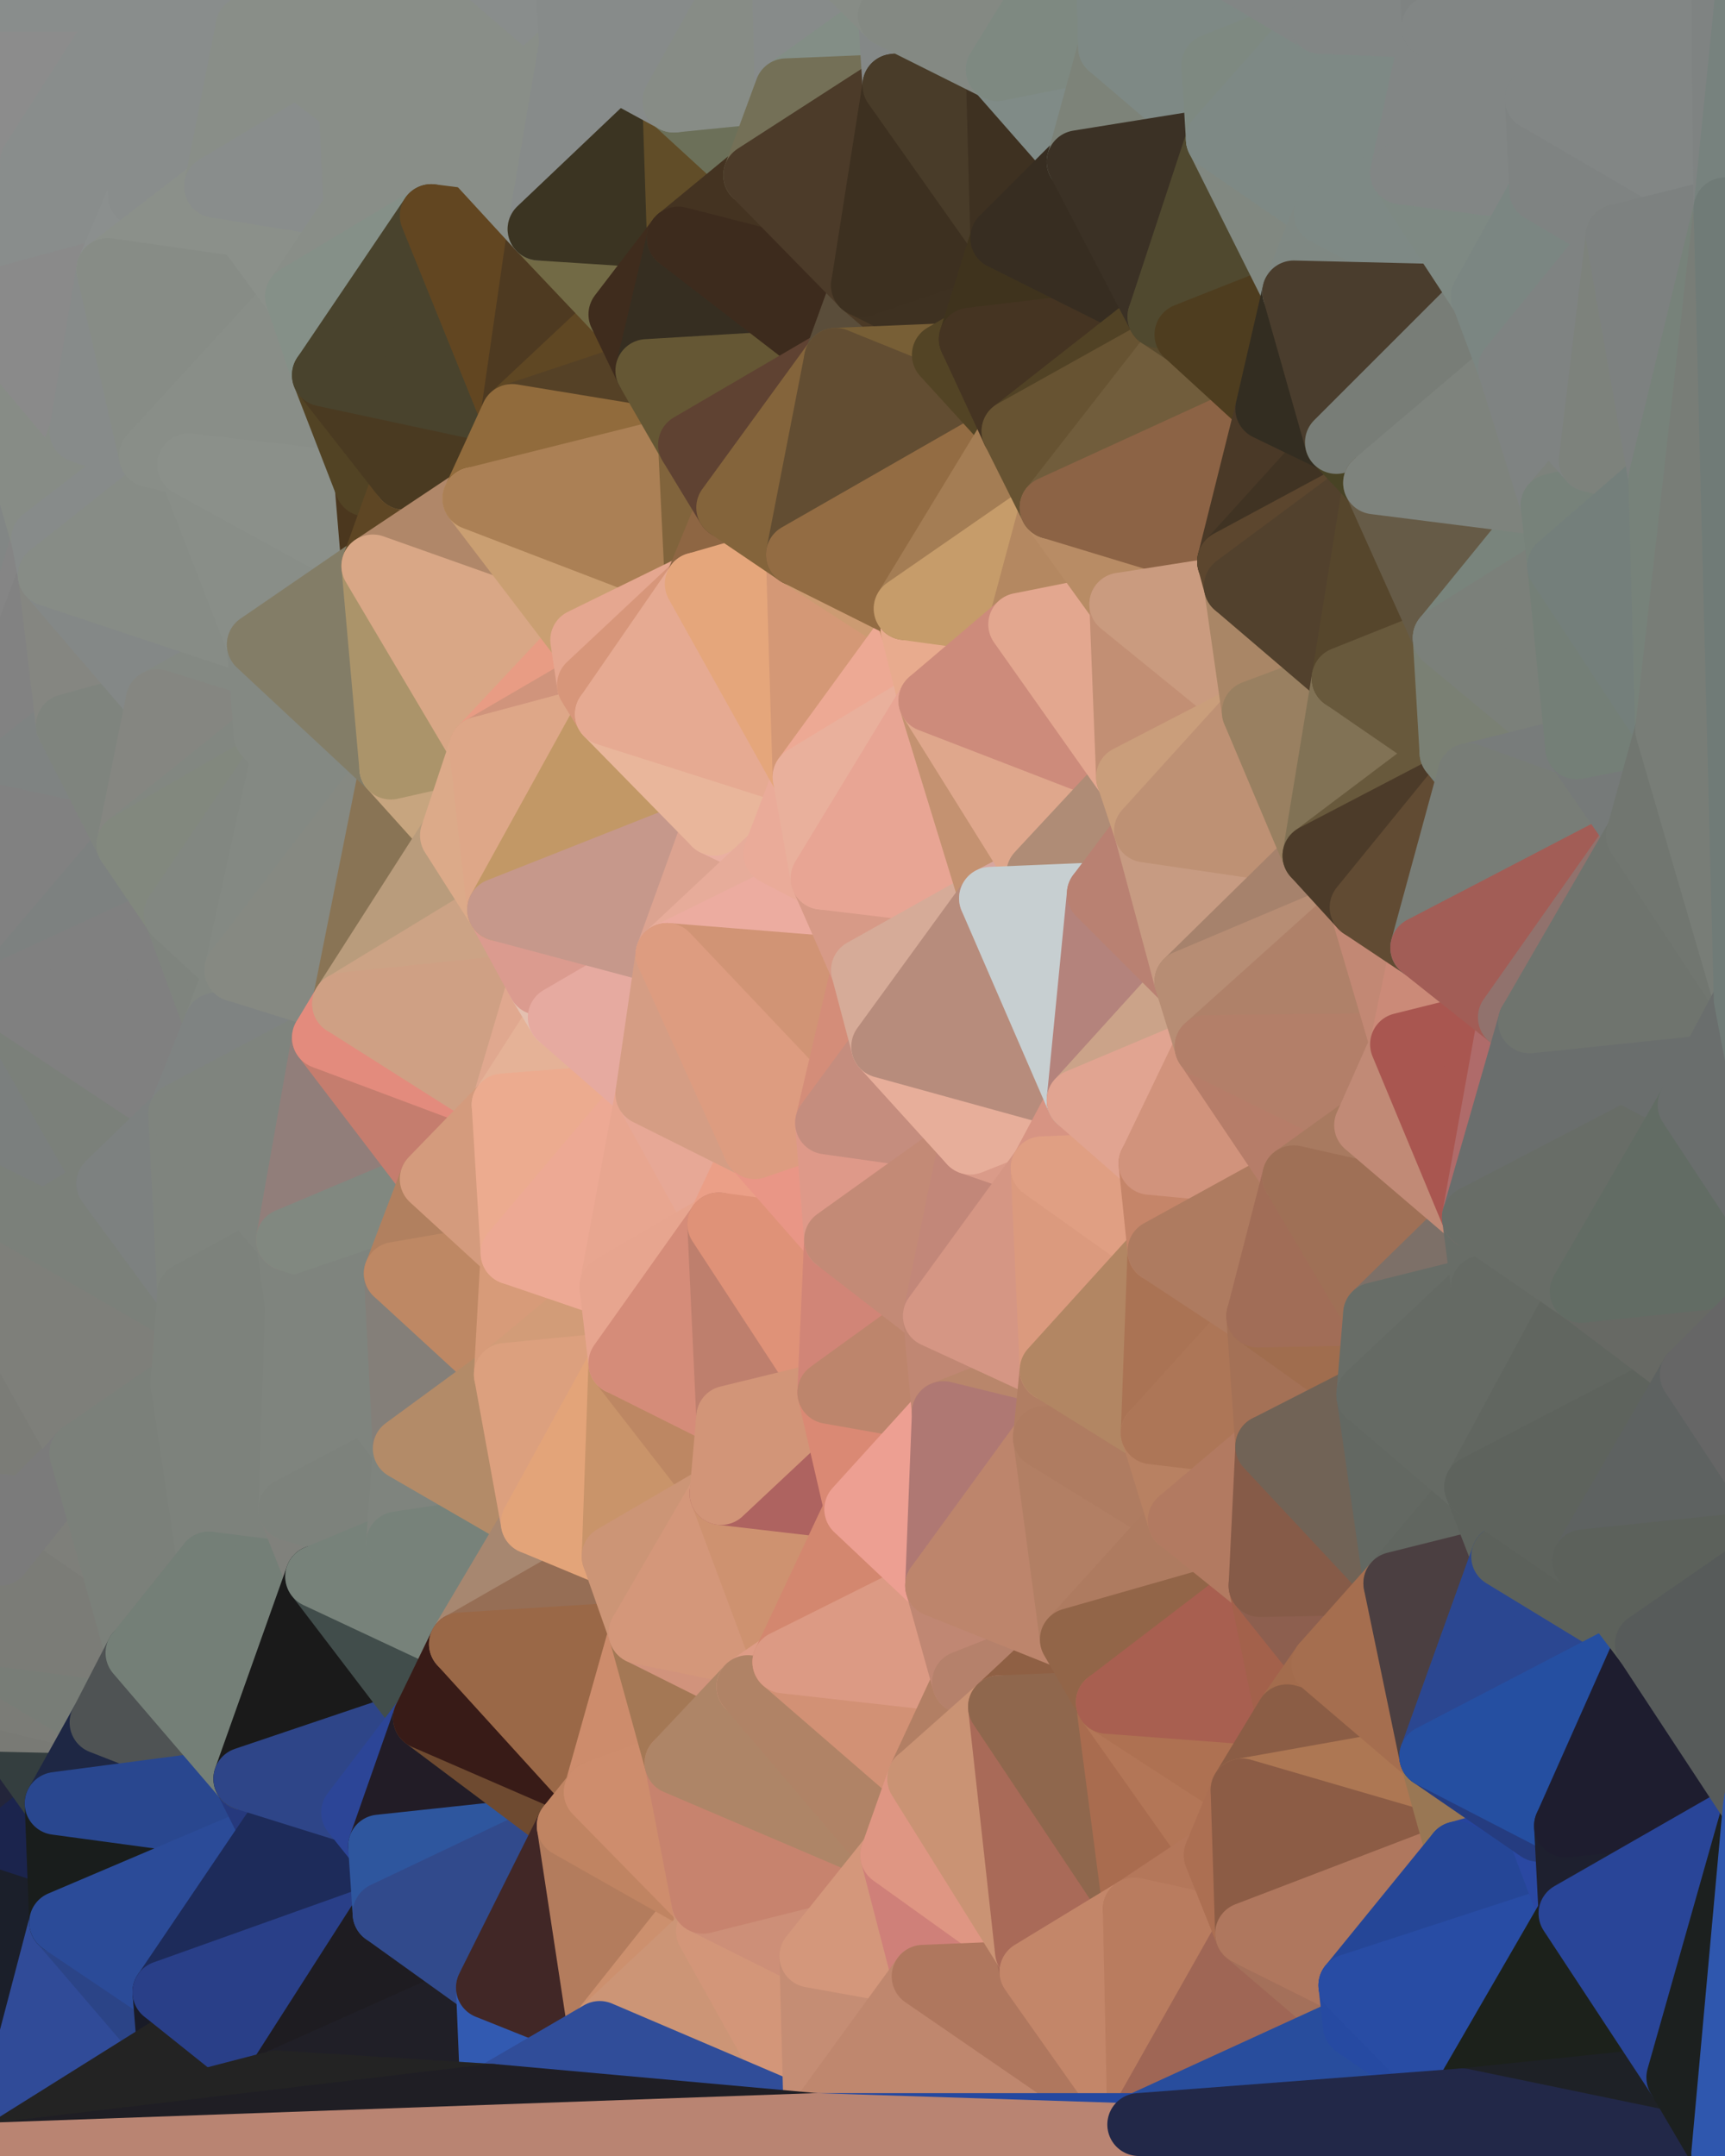 <?xml version="1.0" standalone="yes"?>
<svg width="768" height="960" xmlns="http://www.w3.org/2000/svg" version="1.1" ><polygon points="-59,600 -47,480 -33,16" fill="rgba(128, 128, 128, 1)" stroke="rgba(128, 128, 128, 1)" stroke-width="28" stroke-linejoin="round"/>
		<polygon points="-33,16 -47,480 -11,136" fill="rgba(135, 139, 138, 1)" stroke="rgba(135, 139, 138, 1)" stroke-width="28" stroke-linejoin="round"/>
		<polygon points="-47,480 -17,360 -11,136" fill="rgba(128, 128, 128, 1)" stroke="rgba(128, 128, 128, 1)" stroke-width="28" stroke-linejoin="round"/>
		<polygon points="-47,480 -59,600 -11,563" fill="rgba(126, 127, 122, 1)" stroke="rgba(126, 127, 122, 1)" stroke-width="28" stroke-linejoin="round"/>
		<polygon points="-50,720 0,760 0,758" fill="rgba(121, 122, 117, 1)" stroke="rgba(121, 122, 117, 1)" stroke-width="28" stroke-linejoin="round"/>
		<polygon points="0,756 -50,720 0,758" fill="rgba(121, 122, 117, 1)" stroke="rgba(121, 122, 117, 1)" stroke-width="28" stroke-linejoin="round"/>
		<polygon points="-17,360 -47,480 0,443" fill="rgba(126, 126, 126, 1)" stroke="rgba(126, 126, 126, 1)" stroke-width="28" stroke-linejoin="round"/>
		<polygon points="0,754 -50,720 0,756" fill="rgba(121, 122, 117, 1)" stroke="rgba(121, 122, 117, 1)" stroke-width="28" stroke-linejoin="round"/>
		<polygon points="-50,720 -22,840 0,768" fill="rgba(118, 114, 105, 1)" stroke="rgba(118, 114, 105, 1)" stroke-width="28" stroke-linejoin="round"/>
		<polygon points="0,766 -50,720 0,768" fill="rgba(121, 122, 117, 1)" stroke="rgba(121, 122, 117, 1)" stroke-width="28" stroke-linejoin="round"/>
		<polygon points="0,752 -50,720 0,754" fill="rgba(121, 122, 117, 1)" stroke="rgba(121, 122, 117, 1)" stroke-width="28" stroke-linejoin="round"/>
		<polygon points="0,764 -50,720 0,766" fill="rgba(121, 122, 117, 1)" stroke="rgba(121, 122, 117, 1)" stroke-width="28" stroke-linejoin="round"/>
		<polygon points="0,762 -50,720 0,764" fill="rgba(121, 122, 117, 1)" stroke="rgba(121, 122, 117, 1)" stroke-width="28" stroke-linejoin="round"/>
		<polygon points="0,750 -50,720 0,752" fill="rgba(121, 122, 117, 1)" stroke="rgba(121, 122, 117, 1)" stroke-width="28" stroke-linejoin="round"/>
		<polygon points="0,760 -50,720 0,762" fill="rgba(121, 122, 117, 1)" stroke="rgba(121, 122, 117, 1)" stroke-width="28" stroke-linejoin="round"/>
		<polygon points="0,748 -50,720 0,750" fill="rgba(121, 122, 117, 1)" stroke="rgba(121, 122, 117, 1)" stroke-width="28" stroke-linejoin="round"/>
		<polygon points="-59,600 0,644 0,642" fill="rgba(123, 124, 119, 1)" stroke="rgba(123, 124, 119, 1)" stroke-width="28" stroke-linejoin="round"/>
		<polygon points="-59,600 0,646 0,644" fill="rgba(123, 124, 119, 1)" stroke="rgba(123, 124, 119, 1)" stroke-width="28" stroke-linejoin="round"/>
		<polygon points="-59,600 0,648 0,646" fill="rgba(123, 124, 119, 1)" stroke="rgba(123, 124, 119, 1)" stroke-width="28" stroke-linejoin="round"/>
		<polygon points="-59,600 0,650 0,648" fill="rgba(123, 124, 119, 1)" stroke="rgba(123, 124, 119, 1)" stroke-width="28" stroke-linejoin="round"/>
		<polygon points="-59,600 0,652 0,650" fill="rgba(123, 124, 119, 1)" stroke="rgba(123, 124, 119, 1)" stroke-width="28" stroke-linejoin="round"/>
		<polygon points="-59,600 0,654 0,652" fill="rgba(123, 124, 119, 1)" stroke="rgba(123, 124, 119, 1)" stroke-width="28" stroke-linejoin="round"/>
		<polygon points="-59,600 0,656 0,654" fill="rgba(123, 124, 119, 1)" stroke="rgba(123, 124, 119, 1)" stroke-width="28" stroke-linejoin="round"/>
		<polygon points="-59,600 0,658 0,656" fill="rgba(123, 124, 119, 1)" stroke="rgba(123, 124, 119, 1)" stroke-width="28" stroke-linejoin="round"/>
		<polygon points="-59,600 0,660 0,658" fill="rgba(123, 124, 119, 1)" stroke="rgba(123, 124, 119, 1)" stroke-width="28" stroke-linejoin="round"/>
		<polygon points="-59,600 -50,720 0,660" fill="rgba(123, 124, 119, 1)" stroke="rgba(123, 124, 119, 1)" stroke-width="28" stroke-linejoin="round"/>
		<polygon points="-50,720 0,662 0,660" fill="rgba(123, 124, 119, 1)" stroke="rgba(123, 124, 119, 1)" stroke-width="28" stroke-linejoin="round"/>
		<polygon points="-50,720 0,664 0,662" fill="rgba(123, 124, 119, 1)" stroke="rgba(123, 124, 119, 1)" stroke-width="28" stroke-linejoin="round"/>
		<polygon points="-50,720 0,666 0,664" fill="rgba(123, 124, 119, 1)" stroke="rgba(123, 124, 119, 1)" stroke-width="28" stroke-linejoin="round"/>
		<polygon points="-50,720 0,668 0,666" fill="rgba(123, 124, 119, 1)" stroke="rgba(123, 124, 119, 1)" stroke-width="28" stroke-linejoin="round"/>
		<polygon points="-50,720 -2,683 0,668" fill="rgba(123, 124, 119, 1)" stroke="rgba(123, 124, 119, 1)" stroke-width="28" stroke-linejoin="round"/>
		<polygon points="-2,683 0,670 0,668" fill="rgba(123, 123, 123, 1)" stroke="rgba(123, 123, 123, 1)" stroke-width="28" stroke-linejoin="round"/>
		<polygon points="-2,683 0,672 0,670" fill="rgba(123, 123, 123, 1)" stroke="rgba(123, 123, 123, 1)" stroke-width="28" stroke-linejoin="round"/>
		<polygon points="-2,683 0,674 0,672" fill="rgba(123, 123, 123, 1)" stroke="rgba(123, 123, 123, 1)" stroke-width="28" stroke-linejoin="round"/>
		<polygon points="-2,683 0,676 0,674" fill="rgba(123, 123, 123, 1)" stroke="rgba(123, 123, 123, 1)" stroke-width="28" stroke-linejoin="round"/>
		<polygon points="-2,683 0,678 0,676" fill="rgba(123, 123, 123, 1)" stroke="rgba(123, 123, 123, 1)" stroke-width="28" stroke-linejoin="round"/>
		<polygon points="-2,683 0,680 0,678" fill="rgba(123, 124, 119, 1)" stroke="rgba(123, 124, 119, 1)" stroke-width="28" stroke-linejoin="round"/>
		<polygon points="-2,683 0,682 0,680" fill="rgba(123, 124, 119, 1)" stroke="rgba(123, 124, 119, 1)" stroke-width="28" stroke-linejoin="round"/>
		<polygon points="-2,683 0,684 0,682" fill="rgba(123, 124, 119, 1)" stroke="rgba(123, 124, 119, 1)" stroke-width="28" stroke-linejoin="round"/>
		<polygon points="-2,683 0,686 0,684" fill="rgba(123, 124, 119, 1)" stroke="rgba(123, 124, 119, 1)" stroke-width="28" stroke-linejoin="round"/>
		<polygon points="-2,683 0,688 0,686" fill="rgba(123, 124, 119, 1)" stroke="rgba(123, 124, 119, 1)" stroke-width="28" stroke-linejoin="round"/>
		<polygon points="0,688 -2,683 0,690" fill="rgba(123, 124, 119, 1)" stroke="rgba(123, 124, 119, 1)" stroke-width="28" stroke-linejoin="round"/>
		<polygon points="-2,683 0,692 0,690" fill="rgba(123, 124, 119, 1)" stroke="rgba(123, 124, 119, 1)" stroke-width="28" stroke-linejoin="round"/>
		<polygon points="-2,683 0,694 0,692" fill="rgba(123, 124, 119, 1)" stroke="rgba(123, 124, 119, 1)" stroke-width="28" stroke-linejoin="round"/>
		<polygon points="-2,683 -50,720 0,694" fill="rgba(118, 123, 117, 1)" stroke="rgba(118, 123, 117, 1)" stroke-width="28" stroke-linejoin="round"/>
		<polygon points="-50,720 0,696 0,694" fill="rgba(118, 123, 117, 1)" stroke="rgba(118, 123, 117, 1)" stroke-width="28" stroke-linejoin="round"/>
		<polygon points="-50,720 0,698 0,696" fill="rgba(121, 122, 117, 1)" stroke="rgba(121, 122, 117, 1)" stroke-width="28" stroke-linejoin="round"/>
		<polygon points="-50,720 0,700 0,698" fill="rgba(121, 122, 117, 1)" stroke="rgba(121, 122, 117, 1)" stroke-width="28" stroke-linejoin="round"/>
		<polygon points="-50,720 0,702 0,700" fill="rgba(121, 122, 117, 1)" stroke="rgba(121, 122, 117, 1)" stroke-width="28" stroke-linejoin="round"/>
		<polygon points="-50,720 0,704 0,702" fill="rgba(121, 122, 117, 1)" stroke="rgba(121, 122, 117, 1)" stroke-width="28" stroke-linejoin="round"/>
		<polygon points="-50,720 0,706 0,704" fill="rgba(121, 122, 117, 1)" stroke="rgba(121, 122, 117, 1)" stroke-width="28" stroke-linejoin="round"/>
		<polygon points="-50,720 0,708 0,706" fill="rgba(121, 122, 117, 1)" stroke="rgba(121, 122, 117, 1)" stroke-width="28" stroke-linejoin="round"/>
		<polygon points="-50,720 0,710 0,708" fill="rgba(121, 122, 117, 1)" stroke="rgba(121, 122, 117, 1)" stroke-width="28" stroke-linejoin="round"/>
		<polygon points="-50,720 0,712 0,710" fill="rgba(121, 122, 117, 1)" stroke="rgba(121, 122, 117, 1)" stroke-width="28" stroke-linejoin="round"/>
		<polygon points="-50,720 0,714 0,712" fill="rgba(121, 122, 117, 1)" stroke="rgba(121, 122, 117, 1)" stroke-width="28" stroke-linejoin="round"/>
		<polygon points="-50,720 0,716 0,714" fill="rgba(121, 122, 117, 1)" stroke="rgba(121, 122, 117, 1)" stroke-width="28" stroke-linejoin="round"/>
		<polygon points="-50,720 0,718 0,716" fill="rgba(121, 122, 117, 1)" stroke="rgba(121, 122, 117, 1)" stroke-width="28" stroke-linejoin="round"/>
		<polygon points="-50,720 0,720 0,718" fill="rgba(121, 122, 117, 1)" stroke="rgba(121, 122, 117, 1)" stroke-width="28" stroke-linejoin="round"/>
		<polygon points="-50,720 0,722 0,720" fill="rgba(119, 120, 115, 1)" stroke="rgba(119, 120, 115, 1)" stroke-width="28" stroke-linejoin="round"/>
		<polygon points="-50,720 0,724 0,722" fill="rgba(119, 120, 115, 1)" stroke="rgba(119, 120, 115, 1)" stroke-width="28" stroke-linejoin="round"/>
		<polygon points="-50,720 0,726 0,724" fill="rgba(119, 120, 115, 1)" stroke="rgba(119, 120, 115, 1)" stroke-width="28" stroke-linejoin="round"/>
		<polygon points="-50,720 0,728 0,726" fill="rgba(119, 120, 115, 1)" stroke="rgba(119, 120, 115, 1)" stroke-width="28" stroke-linejoin="round"/>
		<polygon points="-50,720 0,730 0,728" fill="rgba(119, 120, 115, 1)" stroke="rgba(119, 120, 115, 1)" stroke-width="28" stroke-linejoin="round"/>
		<polygon points="-50,720 0,732 0,730" fill="rgba(119, 120, 115, 1)" stroke="rgba(119, 120, 115, 1)" stroke-width="28" stroke-linejoin="round"/>
		<polygon points="-50,720 0,734 0,732" fill="rgba(121, 122, 117, 1)" stroke="rgba(121, 122, 117, 1)" stroke-width="28" stroke-linejoin="round"/>
		<polygon points="-50,720 0,736 0,734" fill="rgba(121, 122, 117, 1)" stroke="rgba(121, 122, 117, 1)" stroke-width="28" stroke-linejoin="round"/>
		<polygon points="-50,720 0,738 0,736" fill="rgba(121, 122, 117, 1)" stroke="rgba(121, 122, 117, 1)" stroke-width="28" stroke-linejoin="round"/>
		<polygon points="-50,720 0,740 0,738" fill="rgba(121, 122, 117, 1)" stroke="rgba(121, 122, 117, 1)" stroke-width="28" stroke-linejoin="round"/>
		<polygon points="-50,720 0,742 0,740" fill="rgba(121, 122, 117, 1)" stroke="rgba(121, 122, 117, 1)" stroke-width="28" stroke-linejoin="round"/>
		<polygon points="-50,720 0,744 0,742" fill="rgba(121, 122, 117, 1)" stroke="rgba(121, 122, 117, 1)" stroke-width="28" stroke-linejoin="round"/>
		<polygon points="-50,720 0,746 0,744" fill="rgba(121, 122, 117, 1)" stroke="rgba(121, 122, 117, 1)" stroke-width="28" stroke-linejoin="round"/>
		<polygon points="-50,720 0,748 0,746" fill="rgba(121, 122, 117, 1)" stroke="rgba(121, 122, 117, 1)" stroke-width="28" stroke-linejoin="round"/>
		<polygon points="-33,16 -11,136 14,72" fill="rgba(137, 141, 140, 1)" stroke="rgba(137, 141, 140, 1)" stroke-width="28" stroke-linejoin="round"/>
		<polygon points="-11,136 -17,360 19,240" fill="rgba(130, 134, 133, 1)" stroke="rgba(130, 134, 133, 1)" stroke-width="28" stroke-linejoin="round"/>
		<polygon points="19,240 -17,360 22,256" fill="rgba(133, 133, 133, 1)" stroke="rgba(133, 133, 133, 1)" stroke-width="28" stroke-linejoin="round"/>
		<polygon points="-11,563 -59,600 0,642" fill="rgba(123, 124, 119, 1)" stroke="rgba(123, 124, 119, 1)" stroke-width="28" stroke-linejoin="round"/>
		<polygon points="0,768 -22,840 25,803" fill="rgba(35, 37, 58, 1)" stroke="rgba(35, 37, 58, 1)" stroke-width="28" stroke-linejoin="round"/>
		<polygon points="22,256 -17,360 30,323" fill="rgba(130, 130, 130, 1)" stroke="rgba(130, 130, 130, 1)" stroke-width="28" stroke-linejoin="round"/>
		<polygon points="0,0 -33,16 14,72" fill="rgba(135, 139, 138, 1)" stroke="rgba(135, 139, 138, 1)" stroke-width="28" stroke-linejoin="round"/>
		<polygon points="-22,840 -50,720 0,959" fill="rgba(28, 35, 54, 1)" stroke="rgba(28, 35, 54, 1)" stroke-width="28" stroke-linejoin="round"/>
		<polygon points="0,642 0,644 36,647" fill="rgba(123, 124, 119, 1)" stroke="rgba(123, 124, 119, 1)" stroke-width="28" stroke-linejoin="round"/>
		<polygon points="0,644 0,646 36,647" fill="rgba(123, 124, 119, 1)" stroke="rgba(123, 124, 119, 1)" stroke-width="28" stroke-linejoin="round"/>
		<polygon points="0,646 0,648 36,647" fill="rgba(123, 124, 119, 1)" stroke="rgba(123, 124, 119, 1)" stroke-width="28" stroke-linejoin="round"/>
		<polygon points="0,648 0,650 36,647" fill="rgba(123, 124, 119, 1)" stroke="rgba(123, 124, 119, 1)" stroke-width="28" stroke-linejoin="round"/>
		<polygon points="0,650 0,652 36,647" fill="rgba(123, 124, 119, 1)" stroke="rgba(123, 124, 119, 1)" stroke-width="28" stroke-linejoin="round"/>
		<polygon points="0,652 0,654 36,647" fill="rgba(123, 124, 119, 1)" stroke="rgba(123, 124, 119, 1)" stroke-width="28" stroke-linejoin="round"/>
		<polygon points="0,654 0,656 36,647" fill="rgba(123, 124, 119, 1)" stroke="rgba(123, 124, 119, 1)" stroke-width="28" stroke-linejoin="round"/>
		<polygon points="0,656 0,658 36,647" fill="rgba(123, 124, 119, 1)" stroke="rgba(123, 124, 119, 1)" stroke-width="28" stroke-linejoin="round"/>
		<polygon points="0,658 0,660 36,647" fill="rgba(123, 124, 119, 1)" stroke="rgba(123, 124, 119, 1)" stroke-width="28" stroke-linejoin="round"/>
		<polygon points="0,660 0,662 36,647" fill="rgba(123, 124, 119, 1)" stroke="rgba(123, 124, 119, 1)" stroke-width="28" stroke-linejoin="round"/>
		<polygon points="0,662 0,664 36,647" fill="rgba(123, 124, 119, 1)" stroke="rgba(123, 124, 119, 1)" stroke-width="28" stroke-linejoin="round"/>
		<polygon points="0,664 0,666 36,647" fill="rgba(123, 124, 119, 1)" stroke="rgba(123, 124, 119, 1)" stroke-width="28" stroke-linejoin="round"/>
		<polygon points="-11,136 19,240 36,192" fill="rgba(135, 140, 134, 1)" stroke="rgba(135, 140, 134, 1)" stroke-width="28" stroke-linejoin="round"/>
		<polygon points="25,803 -22,840 27,856" fill="rgba(27, 36, 77, 1)" stroke="rgba(27, 36, 77, 1)" stroke-width="28" stroke-linejoin="round"/>
		<polygon points="0,758 0,760 45,767" fill="rgba(121, 122, 117, 1)" stroke="rgba(121, 122, 117, 1)" stroke-width="28" stroke-linejoin="round"/>
		<polygon points="0,756 0,758 45,767" fill="rgba(121, 122, 117, 1)" stroke="rgba(121, 122, 117, 1)" stroke-width="28" stroke-linejoin="round"/>
		<polygon points="0,766 0,768 45,767" fill="rgba(121, 122, 117, 1)" stroke="rgba(121, 122, 117, 1)" stroke-width="28" stroke-linejoin="round"/>
		<polygon points="0,768 25,803 45,767" fill="rgba(52, 62, 63, 1)" stroke="rgba(52, 62, 63, 1)" stroke-width="28" stroke-linejoin="round"/>
		<polygon points="0,764 0,766 45,767" fill="rgba(121, 122, 117, 1)" stroke="rgba(121, 122, 117, 1)" stroke-width="28" stroke-linejoin="round"/>
		<polygon points="0,762 0,764 45,767" fill="rgba(121, 122, 117, 1)" stroke="rgba(121, 122, 117, 1)" stroke-width="28" stroke-linejoin="round"/>
		<polygon points="0,760 0,762 45,767" fill="rgba(121, 122, 117, 1)" stroke="rgba(121, 122, 117, 1)" stroke-width="28" stroke-linejoin="round"/>
		<polygon points="0,666 0,668 36,647" fill="rgba(123, 124, 119, 1)" stroke="rgba(123, 124, 119, 1)" stroke-width="28" stroke-linejoin="round"/>
		<polygon points="-22,840 0,959 27,856" fill="rgba(27, 31, 42, 1)" stroke="rgba(27, 31, 42, 1)" stroke-width="28" stroke-linejoin="round"/>
		<polygon points="-47,480 -11,563 48,527" fill="rgba(123, 128, 122, 1)" stroke="rgba(123, 128, 122, 1)" stroke-width="28" stroke-linejoin="round"/>
		<polygon points="14,72 -11,136 48,120" fill="rgba(137, 141, 140, 1)" stroke="rgba(137, 141, 140, 1)" stroke-width="28" stroke-linejoin="round"/>
		<polygon points="0,754 0,756 45,767" fill="rgba(123, 124, 119, 1)" stroke="rgba(123, 124, 119, 1)" stroke-width="28" stroke-linejoin="round"/>
		<polygon points="0,752 0,754 45,767" fill="rgba(123, 124, 119, 1)" stroke="rgba(123, 124, 119, 1)" stroke-width="28" stroke-linejoin="round"/>
		<polygon points="0,750 0,752 45,767" fill="rgba(123, 124, 119, 1)" stroke="rgba(123, 124, 119, 1)" stroke-width="28" stroke-linejoin="round"/>
		<polygon points="0,748 0,750 45,767" fill="rgba(123, 124, 119, 1)" stroke="rgba(123, 124, 119, 1)" stroke-width="28" stroke-linejoin="round"/>
		<polygon points="0,744 0,746 45,767" fill="rgba(123, 124, 119, 1)" stroke="rgba(123, 124, 119, 1)" stroke-width="28" stroke-linejoin="round"/>
		<polygon points="0,746 0,748 45,767" fill="rgba(123, 124, 119, 1)" stroke="rgba(123, 124, 119, 1)" stroke-width="28" stroke-linejoin="round"/>
		<polygon points="0,668 0,670 36,647" fill="rgba(123, 124, 119, 1)" stroke="rgba(123, 124, 119, 1)" stroke-width="28" stroke-linejoin="round"/>
		<polygon points="0,670 0,672 36,647" fill="rgba(123, 124, 119, 1)" stroke="rgba(123, 124, 119, 1)" stroke-width="28" stroke-linejoin="round"/>
		<polygon points="0,672 0,674 36,647" fill="rgba(123, 123, 123, 1)" stroke="rgba(123, 123, 123, 1)" stroke-width="28" stroke-linejoin="round"/>
		<polygon points="0,443 -47,480 48,527" fill="rgba(123, 127, 126, 1)" stroke="rgba(123, 127, 126, 1)" stroke-width="28" stroke-linejoin="round"/>
		<polygon points="0,742 0,744 45,767" fill="rgba(123, 124, 119, 1)" stroke="rgba(123, 124, 119, 1)" stroke-width="28" stroke-linejoin="round"/>
		<polygon points="0,674 0,676 36,647" fill="rgba(123, 123, 123, 1)" stroke="rgba(123, 123, 123, 1)" stroke-width="28" stroke-linejoin="round"/>
		<polygon points="30,323 -17,360 57,376" fill="rgba(127, 131, 130, 1)" stroke="rgba(127, 131, 130, 1)" stroke-width="28" stroke-linejoin="round"/>
		<polygon points="0,740 0,742 45,767" fill="rgba(123, 124, 119, 1)" stroke="rgba(123, 124, 119, 1)" stroke-width="28" stroke-linejoin="round"/>
		<polygon points="0,676 0,678 36,647" fill="rgba(123, 123, 123, 1)" stroke="rgba(123, 123, 123, 1)" stroke-width="28" stroke-linejoin="round"/>
		<polygon points="0,728 0,730 61,736" fill="rgba(123, 124, 119, 1)" stroke="rgba(123, 124, 119, 1)" stroke-width="28" stroke-linejoin="round"/>
		<polygon points="0,730 0,732 61,736" fill="rgba(123, 124, 119, 1)" stroke="rgba(123, 124, 119, 1)" stroke-width="28" stroke-linejoin="round"/>
		<polygon points="0,732 0,734 61,736" fill="rgba(123, 124, 119, 1)" stroke="rgba(123, 124, 119, 1)" stroke-width="28" stroke-linejoin="round"/>
		<polygon points="0,734 0,736 61,736" fill="rgba(123, 124, 119, 1)" stroke="rgba(123, 124, 119, 1)" stroke-width="28" stroke-linejoin="round"/>
		<polygon points="0,736 0,738 61,736" fill="rgba(123, 123, 123, 1)" stroke="rgba(123, 123, 123, 1)" stroke-width="28" stroke-linejoin="round"/>
		<polygon points="0,738 0,740 61,736" fill="rgba(123, 123, 123, 1)" stroke="rgba(123, 123, 123, 1)" stroke-width="28" stroke-linejoin="round"/>
		<polygon points="0,740 45,767 61,736" fill="rgba(120, 125, 119, 1)" stroke="rgba(120, 125, 119, 1)" stroke-width="28" stroke-linejoin="round"/>
		<polygon points="-17,360 0,443 57,376" fill="rgba(129, 129, 129, 1)" stroke="rgba(129, 129, 129, 1)" stroke-width="28" stroke-linejoin="round"/>
		<polygon points="14,72 48,120 62,87" fill="rgba(137, 141, 140, 1)" stroke="rgba(137, 141, 140, 1)" stroke-width="28" stroke-linejoin="round"/>
		<polygon points="0,716 0,718 61,736" fill="rgba(123, 124, 119, 1)" stroke="rgba(123, 124, 119, 1)" stroke-width="28" stroke-linejoin="round"/>
		<polygon points="0,718 0,720 61,736" fill="rgba(123, 124, 119, 1)" stroke="rgba(123, 124, 119, 1)" stroke-width="28" stroke-linejoin="round"/>
		<polygon points="0,720 0,722 61,736" fill="rgba(123, 124, 119, 1)" stroke="rgba(123, 124, 119, 1)" stroke-width="28" stroke-linejoin="round"/>
		<polygon points="0,722 0,724 61,736" fill="rgba(123, 124, 119, 1)" stroke="rgba(123, 124, 119, 1)" stroke-width="28" stroke-linejoin="round"/>
		<polygon points="0,724 0,726 61,736" fill="rgba(123, 124, 119, 1)" stroke="rgba(123, 124, 119, 1)" stroke-width="28" stroke-linejoin="round"/>
		<polygon points="0,726 0,728 61,736" fill="rgba(123, 124, 119, 1)" stroke="rgba(123, 124, 119, 1)" stroke-width="28" stroke-linejoin="round"/>
		<polygon points="-11,136 36,192 48,120" fill="rgba(138, 138, 138, 1)" stroke="rgba(138, 138, 138, 1)" stroke-width="28" stroke-linejoin="round"/>
		<polygon points="0,678 0,680 36,647" fill="rgba(123, 123, 123, 1)" stroke="rgba(123, 123, 123, 1)" stroke-width="28" stroke-linejoin="round"/>
		<polygon points="0,712 0,714 61,736" fill="rgba(123, 124, 119, 1)" stroke="rgba(123, 124, 119, 1)" stroke-width="28" stroke-linejoin="round"/>
		<polygon points="0,714 0,716 61,736" fill="rgba(123, 124, 119, 1)" stroke="rgba(123, 124, 119, 1)" stroke-width="28" stroke-linejoin="round"/>
		<polygon points="0,680 0,682 36,647" fill="rgba(123, 123, 123, 1)" stroke="rgba(123, 123, 123, 1)" stroke-width="28" stroke-linejoin="round"/>
		<polygon points="0,708 0,710 61,736" fill="rgba(123, 124, 119, 1)" stroke="rgba(123, 124, 119, 1)" stroke-width="28" stroke-linejoin="round"/>
		<polygon points="0,710 0,712 61,736" fill="rgba(123, 124, 119, 1)" stroke="rgba(123, 124, 119, 1)" stroke-width="28" stroke-linejoin="round"/>
		<polygon points="0,682 0,684 36,647" fill="rgba(123, 123, 123, 1)" stroke="rgba(123, 123, 123, 1)" stroke-width="28" stroke-linejoin="round"/>
		<polygon points="36,192 19,240 67,203" fill="rgba(135, 140, 134, 1)" stroke="rgba(135, 140, 134, 1)" stroke-width="28" stroke-linejoin="round"/>
		<polygon points="0,706 0,708 61,736" fill="rgba(123, 124, 119, 1)" stroke="rgba(123, 124, 119, 1)" stroke-width="28" stroke-linejoin="round"/>
		<polygon points="0,0 14,72 60,0" fill="rgba(140, 140, 140, 1)" stroke="rgba(140, 140, 140, 1)" stroke-width="28" stroke-linejoin="round"/>
		<polygon points="-11,563 0,642 36,647" fill="rgba(123, 124, 119, 1)" stroke="rgba(123, 124, 119, 1)" stroke-width="28" stroke-linejoin="round"/>
		<polygon points="27,856 0,959 75,912" fill="rgba(48, 75, 152, 1)" stroke="rgba(48, 75, 152, 1)" stroke-width="28" stroke-linejoin="round"/>
		<polygon points="73,887 27,856 75,912" fill="rgba(43, 68, 135, 1)" stroke="rgba(43, 68, 135, 1)" stroke-width="28" stroke-linejoin="round"/>
		<polygon points="0,704 0,706 61,736" fill="rgba(123, 124, 119, 1)" stroke="rgba(123, 124, 119, 1)" stroke-width="28" stroke-linejoin="round"/>
		<polygon points="0,684 0,686 36,647" fill="rgba(123, 123, 123, 1)" stroke="rgba(123, 123, 123, 1)" stroke-width="28" stroke-linejoin="round"/>
		<polygon points="57,376 0,443 78,407" fill="rgba(125, 129, 128, 1)" stroke="rgba(125, 129, 128, 1)" stroke-width="28" stroke-linejoin="round"/>
		<polygon points="22,256 30,323 70,312" fill="rgba(133, 134, 129, 1)" stroke="rgba(133, 134, 129, 1)" stroke-width="28" stroke-linejoin="round"/>
		<polygon points="0,702 0,704 61,736" fill="rgba(123, 124, 119, 1)" stroke="rgba(123, 124, 119, 1)" stroke-width="28" stroke-linejoin="round"/>
		<polygon points="0,686 0,688 36,647" fill="rgba(123, 123, 123, 1)" stroke="rgba(123, 123, 123, 1)" stroke-width="28" stroke-linejoin="round"/>
		<polygon points="0,443 48,527 80,496" fill="rgba(123, 128, 122, 1)" stroke="rgba(123, 128, 122, 1)" stroke-width="28" stroke-linejoin="round"/>
		<polygon points="0,698 0,700 61,736" fill="rgba(123, 124, 119, 1)" stroke="rgba(123, 124, 119, 1)" stroke-width="28" stroke-linejoin="round"/>
		<polygon points="0,700 0,702 61,736" fill="rgba(123, 124, 119, 1)" stroke="rgba(123, 124, 119, 1)" stroke-width="28" stroke-linejoin="round"/>
		<polygon points="48,527 -11,563 84,576" fill="rgba(123, 128, 122, 1)" stroke="rgba(123, 128, 122, 1)" stroke-width="28" stroke-linejoin="round"/>
		<polygon points="-11,563 81,616 84,576" fill="rgba(123, 128, 122, 1)" stroke="rgba(123, 128, 122, 1)" stroke-width="28" stroke-linejoin="round"/>
		<polygon points="-11,563 36,647 81,616" fill="rgba(126, 127, 122, 1)" stroke="rgba(126, 127, 122, 1)" stroke-width="28" stroke-linejoin="round"/>
		<polygon points="30,323 57,376 70,312" fill="rgba(127, 132, 126, 1)" stroke="rgba(127, 132, 126, 1)" stroke-width="28" stroke-linejoin="round"/>
		<polygon points="0,692 0,694 61,736" fill="rgba(123, 124, 119, 1)" stroke="rgba(123, 124, 119, 1)" stroke-width="28" stroke-linejoin="round"/>
		<polygon points="36,647 0,692 61,736" fill="rgba(126, 127, 122, 1)" stroke="rgba(126, 127, 122, 1)" stroke-width="28" stroke-linejoin="round"/>
		<polygon points="0,694 0,696 61,736" fill="rgba(123, 124, 119, 1)" stroke="rgba(123, 124, 119, 1)" stroke-width="28" stroke-linejoin="round"/>
		<polygon points="0,696 0,698 61,736" fill="rgba(123, 124, 119, 1)" stroke="rgba(123, 124, 119, 1)" stroke-width="28" stroke-linejoin="round"/>
		<polygon points="0,688 0,690 36,647" fill="rgba(123, 123, 123, 1)" stroke="rgba(123, 123, 123, 1)" stroke-width="28" stroke-linejoin="round"/>
		<polygon points="0,690 0,692 36,647" fill="rgba(123, 123, 123, 1)" stroke="rgba(123, 123, 123, 1)" stroke-width="28" stroke-linejoin="round"/>
		<polygon points="36,647 61,736 93,696" fill="rgba(123, 128, 122, 1)" stroke="rgba(123, 128, 122, 1)" stroke-width="28" stroke-linejoin="round"/>
		<polygon points="60,0 14,72 62,87" fill="rgba(137, 141, 140, 1)" stroke="rgba(137, 141, 140, 1)" stroke-width="28" stroke-linejoin="round"/>
		<polygon points="78,407 0,443 96,456" fill="rgba(128, 128, 128, 1)" stroke="rgba(128, 128, 128, 1)" stroke-width="28" stroke-linejoin="round"/>
		<polygon points="0,443 80,496 96,456" fill="rgba(128, 128, 128, 1)" stroke="rgba(128, 128, 128, 1)" stroke-width="28" stroke-linejoin="round"/>
		<polygon points="19,240 22,256 67,203" fill="rgba(135, 139, 138, 1)" stroke="rgba(135, 139, 138, 1)" stroke-width="28" stroke-linejoin="round"/>
		<polygon points="78,407 96,456 105,432" fill="rgba(127, 132, 126, 1)" stroke="rgba(127, 132, 126, 1)" stroke-width="28" stroke-linejoin="round"/>
		<polygon points="48,120 36,192 67,203" fill="rgba(135, 139, 138, 1)" stroke="rgba(135, 139, 138, 1)" stroke-width="28" stroke-linejoin="round"/>
		<polygon points="67,203 22,256 84,207" fill="rgba(135, 139, 138, 1)" stroke="rgba(135, 139, 138, 1)" stroke-width="28" stroke-linejoin="round"/>
		<polygon points="45,767 25,803 109,792" fill="rgba(30, 39, 68, 1)" stroke="rgba(30, 39, 68, 1)" stroke-width="28" stroke-linejoin="round"/>
		<polygon points="62,87 48,120 96,83" fill="rgba(139, 143, 142, 1)" stroke="rgba(139, 143, 142, 1)" stroke-width="28" stroke-linejoin="round"/>
		<polygon points="108,-36 60,0 110,12" fill="rgba(137, 141, 140, 1)" stroke="rgba(137, 141, 140, 1)" stroke-width="28" stroke-linejoin="round"/>
		<polygon points="61,736 45,767 109,792" fill="rgba(79, 83, 84, 1)" stroke="rgba(79, 83, 84, 1)" stroke-width="28" stroke-linejoin="round"/>
		<polygon points="60,0 62,87 96,83" fill="rgba(137, 141, 140, 1)" stroke="rgba(137, 141, 140, 1)" stroke-width="28" stroke-linejoin="round"/>
		<polygon points="81,616 36,647 93,696" fill="rgba(123, 128, 122, 1)" stroke="rgba(123, 128, 122, 1)" stroke-width="28" stroke-linejoin="round"/>
		<polygon points="25,803 27,856 121,816" fill="rgba(25, 29, 28, 1)" stroke="rgba(25, 29, 28, 1)" stroke-width="28" stroke-linejoin="round"/>
		<polygon points="109,792 25,803 121,816" fill="rgba(41, 71, 143, 1)" stroke="rgba(41, 71, 143, 1)" stroke-width="28" stroke-linejoin="round"/>
		<polygon points="22,256 70,312 115,287" fill="rgba(132, 136, 135, 1)" stroke="rgba(132, 136, 135, 1)" stroke-width="28" stroke-linejoin="round"/>
		<polygon points="60,0 96,83 110,12" fill="rgba(137, 141, 140, 1)" stroke="rgba(137, 141, 140, 1)" stroke-width="28" stroke-linejoin="round"/>
		<polygon points="27,856 73,887 121,816" fill="rgba(43, 75, 152, 1)" stroke="rgba(43, 75, 152, 1)" stroke-width="28" stroke-linejoin="round"/>
		<polygon points="115,287 70,312 118,327" fill="rgba(132, 137, 131, 1)" stroke="rgba(132, 137, 131, 1)" stroke-width="28" stroke-linejoin="round"/>
		<polygon points="70,312 57,376 118,327" fill="rgba(133, 134, 129, 1)" stroke="rgba(133, 134, 129, 1)" stroke-width="28" stroke-linejoin="round"/>
		<polygon points="84,207 22,256 115,287" fill="rgba(135, 140, 134, 1)" stroke="rgba(135, 140, 134, 1)" stroke-width="28" stroke-linejoin="round"/>
		<polygon points="0,0 60,0 108,-36" fill="rgba(137, 141, 140, 1)" stroke="rgba(137, 141, 140, 1)" stroke-width="28" stroke-linejoin="round"/>
		<polygon points="80,496 48,527 84,576" fill="rgba(125, 129, 128, 1)" stroke="rgba(125, 129, 128, 1)" stroke-width="28" stroke-linejoin="round"/>
		<polygon points="80,496 84,576 128,552" fill="rgba(127, 132, 126, 1)" stroke="rgba(127, 132, 126, 1)" stroke-width="28" stroke-linejoin="round"/>
		<polygon points="96,83 48,120 132,132" fill="rgba(139, 144, 138, 1)" stroke="rgba(139, 144, 138, 1)" stroke-width="28" stroke-linejoin="round"/>
		<polygon points="48,120 67,203 132,132" fill="rgba(135, 140, 134, 1)" stroke="rgba(135, 140, 134, 1)" stroke-width="28" stroke-linejoin="round"/>
		<polygon points="67,203 84,207 132,132" fill="rgba(137, 142, 136, 1)" stroke="rgba(137, 142, 136, 1)" stroke-width="28" stroke-linejoin="round"/>
		<polygon points="84,576 81,616 132,582" fill="rgba(125, 130, 124, 1)" stroke="rgba(125, 130, 124, 1)" stroke-width="28" stroke-linejoin="round"/>
		<polygon points="128,552 84,576 132,582" fill="rgba(125, 130, 124, 1)" stroke="rgba(125, 130, 124, 1)" stroke-width="28" stroke-linejoin="round"/>
		<polygon points="81,616 93,696 129,672" fill="rgba(125, 130, 124, 1)" stroke="rgba(125, 130, 124, 1)" stroke-width="28" stroke-linejoin="round"/>
		<polygon points="118,327 57,376 126,336" fill="rgba(130, 135, 129, 1)" stroke="rgba(130, 135, 129, 1)" stroke-width="28" stroke-linejoin="round"/>
		<polygon points="73,887 75,912 123,927" fill="rgba(25, 27, 39, 1)" stroke="rgba(25, 27, 39, 1)" stroke-width="28" stroke-linejoin="round"/>
		<polygon points="129,672 93,696 141,702" fill="rgba(125, 130, 124, 1)" stroke="rgba(125, 130, 124, 1)" stroke-width="28" stroke-linejoin="round"/>
		<polygon points="57,376 78,407 126,336" fill="rgba(130, 136, 126, 1)" stroke="rgba(130, 136, 126, 1)" stroke-width="28" stroke-linejoin="round"/>
		<polygon points="105,432 96,456 144,462" fill="rgba(130, 135, 129, 1)" stroke="rgba(130, 135, 129, 1)" stroke-width="28" stroke-linejoin="round"/>
		<polygon points="132,132 84,207 144,167" fill="rgba(137, 142, 136, 1)" stroke="rgba(137, 142, 136, 1)" stroke-width="28" stroke-linejoin="round"/>
		<polygon points="105,432 144,462 153,447" fill="rgba(145, 135, 125, 1)" stroke="rgba(145, 135, 125, 1)" stroke-width="28" stroke-linejoin="round"/>
		<polygon points="96,456 80,496 144,462" fill="rgba(127, 131, 130, 1)" stroke="rgba(127, 131, 130, 1)" stroke-width="28" stroke-linejoin="round"/>
		<polygon points="110,12 96,83 156,47" fill="rgba(137, 142, 136, 1)" stroke="rgba(137, 142, 136, 1)" stroke-width="28" stroke-linejoin="round"/>
		<polygon points="96,83 132,132 158,93" fill="rgba(139, 144, 138, 1)" stroke="rgba(139, 144, 138, 1)" stroke-width="28" stroke-linejoin="round"/>
		<polygon points="109,792 121,816 157,807" fill="rgba(38, 57, 125, 1)" stroke="rgba(38, 57, 125, 1)" stroke-width="28" stroke-linejoin="round"/>
		<polygon points="93,696 109,792 141,702" fill="rgba(116, 127, 119, 1)" stroke="rgba(116, 127, 119, 1)" stroke-width="28" stroke-linejoin="round"/>
		<polygon points="75,912 0,959 123,927" fill="rgba(35, 35, 35, 1)" stroke="rgba(35, 35, 35, 1)" stroke-width="28" stroke-linejoin="round"/>
		<polygon points="93,696 61,736 109,792" fill="rgba(116, 127, 119, 1)" stroke="rgba(116, 127, 119, 1)" stroke-width="28" stroke-linejoin="round"/>
		<polygon points="144,167 84,207 163,216" fill="rgba(137, 142, 136, 1)" stroke="rgba(137, 142, 136, 1)" stroke-width="28" stroke-linejoin="round"/>
		<polygon points="156,47 96,83 158,93" fill="rgba(137, 141, 140, 1)" stroke="rgba(137, 141, 140, 1)" stroke-width="28" stroke-linejoin="round"/>
		<polygon points="84,207 115,287 166,252" fill="rgba(137, 142, 136, 1)" stroke="rgba(137, 142, 136, 1)" stroke-width="28" stroke-linejoin="round"/>
		<polygon points="163,216 84,207 166,252" fill="rgba(139, 144, 138, 1)" stroke="rgba(139, 144, 138, 1)" stroke-width="28" stroke-linejoin="round"/>
		<polygon points="157,807 121,816 169,822" fill="rgba(39, 43, 81, 1)" stroke="rgba(39, 43, 81, 1)" stroke-width="28" stroke-linejoin="round"/>
		<polygon points="81,616 129,672 132,582" fill="rgba(125, 130, 124, 1)" stroke="rgba(125, 130, 124, 1)" stroke-width="28" stroke-linejoin="round"/>
		<polygon points="169,822 121,816 171,852" fill="rgba(42, 74, 151, 1)" stroke="rgba(42, 74, 151, 1)" stroke-width="28" stroke-linejoin="round"/>
		<polygon points="121,816 73,887 171,852" fill="rgba(29, 43, 90, 1)" stroke="rgba(29, 43, 90, 1)" stroke-width="28" stroke-linejoin="round"/>
		<polygon points="80,496 128,552 144,462" fill="rgba(127, 132, 126, 1)" stroke="rgba(127, 132, 126, 1)" stroke-width="28" stroke-linejoin="round"/>
		<polygon points="78,407 105,432 126,336" fill="rgba(130, 135, 129, 1)" stroke="rgba(130, 135, 129, 1)" stroke-width="28" stroke-linejoin="round"/>
		<polygon points="128,552 132,582 176,567" fill="rgba(127, 132, 126, 1)" stroke="rgba(127, 132, 126, 1)" stroke-width="28" stroke-linejoin="round"/>
		<polygon points="73,887 123,927 171,852" fill="rgba(41, 63, 136, 1)" stroke="rgba(41, 63, 136, 1)" stroke-width="28" stroke-linejoin="round"/>
		<polygon points="129,672 141,702 177,687" fill="rgba(128, 129, 124, 1)" stroke="rgba(128, 129, 124, 1)" stroke-width="28" stroke-linejoin="round"/>
		<polygon points="132,582 129,672 180,645" fill="rgba(127, 132, 126, 1)" stroke="rgba(127, 132, 126, 1)" stroke-width="28" stroke-linejoin="round"/>
		<polygon points="129,672 177,687 180,645" fill="rgba(125, 130, 124, 1)" stroke="rgba(125, 130, 124, 1)" stroke-width="28" stroke-linejoin="round"/>
		<polygon points="141,702 109,792 189,765" fill="rgba(26, 26, 26, 1)" stroke="rgba(26, 26, 26, 1)" stroke-width="28" stroke-linejoin="round"/>
		<polygon points="109,792 157,807 189,765" fill="rgba(46, 69, 136, 1)" stroke="rgba(46, 69, 136, 1)" stroke-width="28" stroke-linejoin="round"/>
		<polygon points="144,462 128,552 192,525" fill="rgba(145, 126, 122, 1)" stroke="rgba(145, 126, 122, 1)" stroke-width="28" stroke-linejoin="round"/>
		<polygon points="128,552 176,567 192,525" fill="rgba(129, 136, 128, 1)" stroke="rgba(129, 136, 128, 1)" stroke-width="28" stroke-linejoin="round"/>
		<polygon points="163,216 166,252 180,213" fill="rgba(75, 55, 30, 1)" stroke="rgba(75, 55, 30, 1)" stroke-width="28" stroke-linejoin="round"/>
		<polygon points="144,167 163,216 180,213" fill="rgba(82, 67, 36, 1)" stroke="rgba(82, 67, 36, 1)" stroke-width="28" stroke-linejoin="round"/>
		<polygon points="115,287 126,336 174,342" fill="rgba(132, 137, 131, 1)" stroke="rgba(132, 137, 131, 1)" stroke-width="28" stroke-linejoin="round"/>
		<polygon points="126,336 105,432 174,342" fill="rgba(132, 137, 131, 1)" stroke="rgba(132, 137, 131, 1)" stroke-width="28" stroke-linejoin="round"/>
		<polygon points="115,287 118,327 126,336" fill="rgba(132, 137, 131, 1)" stroke="rgba(132, 137, 131, 1)" stroke-width="28" stroke-linejoin="round"/>
		<polygon points="105,432 153,447 174,342" fill="rgba(134, 137, 130, 1)" stroke="rgba(134, 137, 130, 1)" stroke-width="28" stroke-linejoin="round"/>
		<polygon points="108,-36 110,12 204,-23" fill="rgba(137, 141, 140, 1)" stroke="rgba(137, 141, 140, 1)" stroke-width="28" stroke-linejoin="round"/>
		<polygon points="174,342 153,447 201,372" fill="rgba(137, 116, 85, 1)" stroke="rgba(137, 116, 85, 1)" stroke-width="28" stroke-linejoin="round"/>
		<polygon points="141,702 189,765 205,732" fill="rgba(65, 77, 75, 1)" stroke="rgba(65, 77, 75, 1)" stroke-width="28" stroke-linejoin="round"/>
		<polygon points="156,47 158,93 206,65" fill="rgba(137, 142, 136, 1)" stroke="rgba(137, 142, 136, 1)" stroke-width="28" stroke-linejoin="round"/>
		<polygon points="158,93 192,96 206,65" fill="rgba(137, 142, 136, 1)" stroke="rgba(137, 142, 136, 1)" stroke-width="28" stroke-linejoin="round"/>
		<polygon points="177,687 141,702 205,732" fill="rgba(119, 130, 122, 1)" stroke="rgba(119, 130, 122, 1)" stroke-width="28" stroke-linejoin="round"/>
		<polygon points="110,12 156,47 204,-23" fill="rgba(137, 142, 136, 1)" stroke="rgba(137, 142, 136, 1)" stroke-width="28" stroke-linejoin="round"/>
		<polygon points="176,567 132,582 180,645" fill="rgba(127, 132, 126, 1)" stroke="rgba(127, 132, 126, 1)" stroke-width="28" stroke-linejoin="round"/>
		<polygon points="166,252 115,287 174,342" fill="rgba(131, 125, 103, 1)" stroke="rgba(131, 125, 103, 1)" stroke-width="28" stroke-linejoin="round"/>
		<polygon points="158,93 132,132 192,96" fill="rgba(137, 142, 136, 1)" stroke="rgba(137, 142, 136, 1)" stroke-width="28" stroke-linejoin="round"/>
		<polygon points="180,213 166,252 211,222" fill="rgba(94, 70, 36, 1)" stroke="rgba(94, 70, 36, 1)" stroke-width="28" stroke-linejoin="round"/>
		<polygon points="157,807 169,822 189,765" fill="rgba(44, 69, 151, 1)" stroke="rgba(44, 69, 151, 1)" stroke-width="28" stroke-linejoin="round"/>
		<polygon points="171,852 123,927 217,885" fill="rgba(30, 28, 33, 1)" stroke="rgba(30, 28, 33, 1)" stroke-width="28" stroke-linejoin="round"/>
		<polygon points="174,342 201,372 214,333" fill="rgba(199, 165, 127, 1)" stroke="rgba(199, 165, 127, 1)" stroke-width="28" stroke-linejoin="round"/>
		<polygon points="132,132 144,167 192,96" fill="rgba(133, 144, 136, 1)" stroke="rgba(133, 144, 136, 1)" stroke-width="28" stroke-linejoin="round"/>
		<polygon points="201,372 153,447 222,405" fill="rgba(185, 156, 124, 1)" stroke="rgba(185, 156, 124, 1)" stroke-width="28" stroke-linejoin="round"/>
		<polygon points="217,885 123,927 219,933" fill="rgba(32, 31, 39, 1)" stroke="rgba(32, 31, 39, 1)" stroke-width="28" stroke-linejoin="round"/>
		<polygon points="144,462 192,525 224,492" fill="rgba(197, 125, 110, 1)" stroke="rgba(197, 125, 110, 1)" stroke-width="28" stroke-linejoin="round"/>
		<polygon points="176,567 180,645 225,612" fill="rgba(132, 127, 121, 1)" stroke="rgba(132, 127, 121, 1)" stroke-width="28" stroke-linejoin="round"/>
		<polygon points="153,447 144,462 224,492" fill="rgba(227, 139, 125, 1)" stroke="rgba(227, 139, 125, 1)" stroke-width="28" stroke-linejoin="round"/>
		<polygon points="192,525 176,567 228,558" fill="rgba(177, 128, 95, 1)" stroke="rgba(177, 128, 95, 1)" stroke-width="28" stroke-linejoin="round"/>
		<polygon points="180,213 211,222 228,185" fill="rgba(149, 116, 73, 1)" stroke="rgba(149, 116, 73, 1)" stroke-width="28" stroke-linejoin="round"/>
		<polygon points="144,167 180,213 228,185" fill="rgba(74, 58, 33, 1)" stroke="rgba(74, 58, 33, 1)" stroke-width="28" stroke-linejoin="round"/>
		<polygon points="166,252 174,342 214,333" fill="rgba(171, 148, 106, 1)" stroke="rgba(171, 148, 106, 1)" stroke-width="28" stroke-linejoin="round"/>
		<polygon points="180,645 177,687 237,678" fill="rgba(127, 132, 126, 1)" stroke="rgba(127, 132, 126, 1)" stroke-width="28" stroke-linejoin="round"/>
		<polygon points="176,567 225,612 228,558" fill="rgba(190, 136, 100, 1)" stroke="rgba(190, 136, 100, 1)" stroke-width="28" stroke-linejoin="round"/>
		<polygon points="204,-23 156,47 206,65" fill="rgba(137, 142, 136, 1)" stroke="rgba(137, 142, 136, 1)" stroke-width="28" stroke-linejoin="round"/>
		<polygon points="222,405 153,447 240,438" fill="rgba(204, 163, 133, 1)" stroke="rgba(204, 163, 133, 1)" stroke-width="28" stroke-linejoin="round"/>
		<polygon points="153,447 224,492 240,438" fill="rgba(207, 160, 132, 1)" stroke="rgba(207, 160, 132, 1)" stroke-width="28" stroke-linejoin="round"/>
		<polygon points="206,65 192,96 240,102" fill="rgba(137, 142, 136, 1)" stroke="rgba(137, 142, 136, 1)" stroke-width="28" stroke-linejoin="round"/>
		<polygon points="177,687 205,732 237,678" fill="rgba(119, 130, 122, 1)" stroke="rgba(119, 130, 122, 1)" stroke-width="28" stroke-linejoin="round"/>
		<polygon points="192,96 144,167 228,185" fill="rgba(73, 67, 45, 1)" stroke="rgba(73, 67, 45, 1)" stroke-width="28" stroke-linejoin="round"/>
		<polygon points="240,438 224,492 249,453" fill="rgba(224, 168, 143, 1)" stroke="rgba(224, 168, 143, 1)" stroke-width="28" stroke-linejoin="round"/>
		<polygon points="189,765 169,822 253,813" fill="rgba(34, 28, 38, 1)" stroke="rgba(34, 28, 38, 1)" stroke-width="28" stroke-linejoin="round"/>
		<polygon points="225,612 180,645 237,678" fill="rgba(179, 139, 104, 1)" stroke="rgba(179, 139, 104, 1)" stroke-width="28" stroke-linejoin="round"/>
		<polygon points="204,-23 206,65 254,20" fill="rgba(137, 142, 136, 1)" stroke="rgba(137, 142, 136, 1)" stroke-width="28" stroke-linejoin="round"/>
		<polygon points="252,-17 204,-23 254,20" fill="rgba(137, 141, 140, 1)" stroke="rgba(137, 141, 140, 1)" stroke-width="28" stroke-linejoin="round"/>
		<polygon points="169,822 171,852 253,813" fill="rgba(46, 86, 158, 1)" stroke="rgba(46, 86, 158, 1)" stroke-width="28" stroke-linejoin="round"/>
		<polygon points="192,96 228,185 240,102" fill="rgba(98, 70, 33, 1)" stroke="rgba(98, 70, 33, 1)" stroke-width="28" stroke-linejoin="round"/>
		<polygon points="224,492 192,525 228,558" fill="rgba(212, 155, 125, 1)" stroke="rgba(212, 155, 125, 1)" stroke-width="28" stroke-linejoin="round"/>
		<polygon points="211,222 166,252 259,285" fill="rgba(176, 135, 105, 1)" stroke="rgba(176, 135, 105, 1)" stroke-width="28" stroke-linejoin="round"/>
		<polygon points="166,252 214,333 259,285" fill="rgba(217, 167, 134, 1)" stroke="rgba(217, 167, 134, 1)" stroke-width="28" stroke-linejoin="round"/>
		<polygon points="171,852 217,885 253,813" fill="rgba(49, 74, 140, 1)" stroke="rgba(49, 74, 140, 1)" stroke-width="28" stroke-linejoin="round"/>
		<polygon points="259,285 214,333 262,305" fill="rgba(232, 156, 132, 1)" stroke="rgba(232, 156, 132, 1)" stroke-width="28" stroke-linejoin="round"/>
		<polygon points="217,885 219,933 267,905" fill="rgba(50, 90, 177, 1)" stroke="rgba(50, 90, 177, 1)" stroke-width="28" stroke-linejoin="round"/>
		<polygon points="189,765 253,813 265,798" fill="rgba(110, 74, 48, 1)" stroke="rgba(110, 74, 48, 1)" stroke-width="28" stroke-linejoin="round"/>
		<polygon points="262,305 214,333 270,318" fill="rgba(208, 148, 124, 1)" stroke="rgba(208, 148, 124, 1)" stroke-width="28" stroke-linejoin="round"/>
		<polygon points="228,558 225,612 272,573" fill="rgba(215, 155, 121, 1)" stroke="rgba(215, 155, 121, 1)" stroke-width="28" stroke-linejoin="round"/>
		<polygon points="272,573 225,612 276,607" fill="rgba(210, 156, 120, 1)" stroke="rgba(210, 156, 120, 1)" stroke-width="28" stroke-linejoin="round"/>
		<polygon points="240,102 228,185 276,140" fill="rgba(78, 58, 33, 1)" stroke="rgba(78, 58, 33, 1)" stroke-width="28" stroke-linejoin="round"/>
		<polygon points="237,678 205,732 273,693" fill="rgba(167, 135, 112, 1)" stroke="rgba(167, 135, 112, 1)" stroke-width="28" stroke-linejoin="round"/>
		<polygon points="205,732 189,765 265,798" fill="rgba(56, 27, 23, 1)" stroke="rgba(56, 27, 23, 1)" stroke-width="28" stroke-linejoin="round"/>
		<polygon points="273,693 205,732 285,727" fill="rgba(150, 110, 85, 1)" stroke="rgba(150, 110, 85, 1)" stroke-width="28" stroke-linejoin="round"/>
		<polygon points="249,453 224,492 288,487" fill="rgba(229, 178, 151, 1)" stroke="rgba(229, 178, 151, 1)" stroke-width="28" stroke-linejoin="round"/>
		<polygon points="276,140 228,185 288,165" fill="rgba(95, 71, 35, 1)" stroke="rgba(95, 71, 35, 1)" stroke-width="28" stroke-linejoin="round"/>
		<polygon points="205,732 265,798 285,727" fill="rgba(154, 104, 71, 1)" stroke="rgba(154, 104, 71, 1)" stroke-width="28" stroke-linejoin="round"/>
		<polygon points="225,612 237,678 276,607" fill="rgba(220, 160, 126, 1)" stroke="rgba(220, 160, 126, 1)" stroke-width="28" stroke-linejoin="round"/>
		<polygon points="206,65 240,102 254,20" fill="rgba(137, 142, 136, 1)" stroke="rgba(137, 142, 136, 1)" stroke-width="28" stroke-linejoin="round"/>
		<polygon points="214,333 201,372 222,405" fill="rgba(220, 170, 137, 1)" stroke="rgba(220, 170, 137, 1)" stroke-width="28" stroke-linejoin="round"/>
		<polygon points="240,438 249,453 297,425" fill="rgba(228, 192, 176, 1)" stroke="rgba(228, 192, 176, 1)" stroke-width="28" stroke-linejoin="round"/>
		<polygon points="240,102 276,140 302,106" fill="rgba(114, 106, 69, 1)" stroke="rgba(114, 106, 69, 1)" stroke-width="28" stroke-linejoin="round"/>
		<polygon points="254,20 240,102 300,45" fill="rgba(135, 139, 138, 1)" stroke="rgba(135, 139, 138, 1)" stroke-width="28" stroke-linejoin="round"/>
		<polygon points="222,405 240,438 297,425" fill="rgba(219, 155, 143, 1)" stroke="rgba(219, 155, 143, 1)" stroke-width="28" stroke-linejoin="round"/>
		<polygon points="224,492 228,558 288,487" fill="rgba(236, 171, 143, 1)" stroke="rgba(236, 171, 143, 1)" stroke-width="28" stroke-linejoin="round"/>
		<polygon points="214,333 222,405 270,318" fill="rgba(222, 167, 136, 1)" stroke="rgba(222, 167, 136, 1)" stroke-width="28" stroke-linejoin="round"/>
		<polygon points="253,813 217,885 267,905" fill="rgba(65, 39, 38, 1)" stroke="rgba(65, 39, 38, 1)" stroke-width="28" stroke-linejoin="round"/>
		<polygon points="288,165 228,185 307,198" fill="rgba(85, 65, 38, 1)" stroke="rgba(85, 65, 38, 1)" stroke-width="28" stroke-linejoin="round"/>
		<polygon points="285,727 265,798 301,785" fill="rgba(205, 140, 108, 1)" stroke="rgba(205, 140, 108, 1)" stroke-width="28" stroke-linejoin="round"/>
		<polygon points="228,558 272,573 288,487" fill="rgba(237, 169, 148, 1)" stroke="rgba(237, 169, 148, 1)" stroke-width="28" stroke-linejoin="round"/>
		<polygon points="253,813 267,905 313,847" fill="rgba(179, 124, 93, 1)" stroke="rgba(179, 124, 93, 1)" stroke-width="28" stroke-linejoin="round"/>
		<polygon points="228,185 211,222 307,198" fill="rgba(145, 107, 60, 1)" stroke="rgba(145, 107, 60, 1)" stroke-width="28" stroke-linejoin="round"/>
		<polygon points="300,45 240,102 302,106" fill="rgba(59, 52, 34, 1)" stroke="rgba(59, 52, 34, 1)" stroke-width="28" stroke-linejoin="round"/>
		<polygon points="237,678 273,693 276,607" fill="rgba(227, 164, 121, 1)" stroke="rgba(227, 164, 121, 1)" stroke-width="28" stroke-linejoin="round"/>
		<polygon points="313,847 267,905 315,860" fill="rgba(204, 144, 110, 1)" stroke="rgba(204, 144, 110, 1)" stroke-width="28" stroke-linejoin="round"/>
		<polygon points="249,453 288,487 297,425" fill="rgba(230, 170, 160, 1)" stroke="rgba(230, 170, 160, 1)" stroke-width="28" stroke-linejoin="round"/>
		<polygon points="270,318 222,405 318,367" fill="rgba(194, 152, 102, 1)" stroke="rgba(194, 152, 102, 1)" stroke-width="28" stroke-linejoin="round"/>
		<polygon points="265,798 253,813 313,847" fill="rgba(192, 132, 98, 1)" stroke="rgba(192, 132, 98, 1)" stroke-width="28" stroke-linejoin="round"/>
		<polygon points="211,222 259,285 310,260" fill="rgba(202, 159, 114, 1)" stroke="rgba(202, 159, 114, 1)" stroke-width="28" stroke-linejoin="round"/>
		<polygon points="307,198 211,222 310,260" fill="rgba(171, 128, 85, 1)" stroke="rgba(171, 128, 85, 1)" stroke-width="28" stroke-linejoin="round"/>
		<polygon points="222,405 297,425 318,367" fill="rgba(198, 152, 139, 1)" stroke="rgba(198, 152, 139, 1)" stroke-width="28" stroke-linejoin="round"/>
		<polygon points="276,607 273,693 321,665" fill="rgba(201, 148, 106, 1)" stroke="rgba(201, 148, 106, 1)" stroke-width="28" stroke-linejoin="round"/>
		<polygon points="288,487 272,573 320,545" fill="rgba(232, 166, 144, 1)" stroke="rgba(232, 166, 144, 1)" stroke-width="28" stroke-linejoin="round"/>
		<polygon points="276,607 321,665 324,631" fill="rgba(189, 135, 99, 1)" stroke="rgba(189, 135, 99, 1)" stroke-width="28" stroke-linejoin="round"/>
		<polygon points="307,198 310,260 324,226" fill="rgba(129, 100, 60, 1)" stroke="rgba(129, 100, 60, 1)" stroke-width="28" stroke-linejoin="round"/>
		<polygon points="301,785 265,798 313,847" fill="rgba(206, 141, 109, 1)" stroke="rgba(206, 141, 109, 1)" stroke-width="28" stroke-linejoin="round"/>
		<polygon points="259,285 262,305 310,260" fill="rgba(229, 167, 144, 1)" stroke="rgba(229, 167, 144, 1)" stroke-width="28" stroke-linejoin="round"/>
		<polygon points="262,305 270,318 310,260" fill="rgba(215, 150, 122, 1)" stroke="rgba(215, 150, 122, 1)" stroke-width="28" stroke-linejoin="round"/>
		<polygon points="285,727 301,785 333,751" fill="rgba(164, 120, 85, 1)" stroke="rgba(164, 120, 85, 1)" stroke-width="28" stroke-linejoin="round"/>
		<polygon points="288,487 320,545 336,511" fill="rgba(231, 168, 150, 1)" stroke="rgba(231, 168, 150, 1)" stroke-width="28" stroke-linejoin="round"/>
		<polygon points="300,45 302,106 336,78" fill="rgba(97, 77, 40, 1)" stroke="rgba(97, 77, 40, 1)" stroke-width="28" stroke-linejoin="round"/>
		<polygon points="276,140 288,165 302,106" fill="rgba(63, 44, 29, 1)" stroke="rgba(63, 44, 29, 1)" stroke-width="28" stroke-linejoin="round"/>
		<polygon points="252,-17 254,20 300,45" fill="rgba(135, 139, 138, 1)" stroke="rgba(135, 139, 138, 1)" stroke-width="28" stroke-linejoin="round"/>
		<polygon points="273,693 285,727 321,665" fill="rgba(204, 149, 118, 1)" stroke="rgba(204, 149, 118, 1)" stroke-width="28" stroke-linejoin="round"/>
		<polygon points="300,45 336,78 350,40" fill="rgba(108, 112, 89, 1)" stroke="rgba(108, 112, 89, 1)" stroke-width="28" stroke-linejoin="round"/>
		<polygon points="318,367 297,425 345,380" fill="rgba(220, 163, 144, 1)" stroke="rgba(220, 163, 144, 1)" stroke-width="28" stroke-linejoin="round"/>
		<polygon points="272,573 276,607 320,545" fill="rgba(231, 165, 143, 1)" stroke="rgba(231, 165, 143, 1)" stroke-width="28" stroke-linejoin="round"/>
		<polygon points="324,226 310,260 355,247" fill="rgba(142, 102, 67, 1)" stroke="rgba(142, 102, 67, 1)" stroke-width="28" stroke-linejoin="round"/>
		<polygon points="285,727 333,751 349,740" fill="rgba(209, 147, 124, 1)" stroke="rgba(209, 147, 124, 1)" stroke-width="28" stroke-linejoin="round"/>
		<polygon points="252,-17 300,45 348,-41" fill="rgba(135, 139, 138, 1)" stroke="rgba(135, 139, 138, 1)" stroke-width="28" stroke-linejoin="round"/>
		<polygon points="320,545 276,607 324,631" fill="rgba(213, 140, 121, 1)" stroke="rgba(213, 140, 121, 1)" stroke-width="28" stroke-linejoin="round"/>
		<polygon points="318,367 345,380 358,346" fill="rgba(234, 176, 162, 1)" stroke="rgba(234, 176, 162, 1)" stroke-width="28" stroke-linejoin="round"/>
		<polygon points="321,665 285,727 349,740" fill="rgba(212, 151, 122, 1)" stroke="rgba(212, 151, 122, 1)" stroke-width="28" stroke-linejoin="round"/>
		<polygon points="270,318 318,367 358,346" fill="rgba(233, 182, 155, 1)" stroke="rgba(233, 182, 155, 1)" stroke-width="28" stroke-linejoin="round"/>
		<polygon points="313,847 315,860 361,871" fill="rgba(205, 144, 115, 1)" stroke="rgba(205, 144, 115, 1)" stroke-width="28" stroke-linejoin="round"/>
		<polygon points="348,-41 300,45 350,40" fill="rgba(135, 140, 134, 1)" stroke="rgba(135, 140, 134, 1)" stroke-width="28" stroke-linejoin="round"/>
		<polygon points="302,106 288,165 372,160" fill="rgba(54, 46, 33, 1)" stroke="rgba(54, 46, 33, 1)" stroke-width="28" stroke-linejoin="round"/>
		<polygon points="288,165 307,198 372,160" fill="rgba(101, 87, 52, 1)" stroke="rgba(101, 87, 52, 1)" stroke-width="28" stroke-linejoin="round"/>
		<polygon points="336,511 320,545 372,552" fill="rgba(235, 159, 135, 1)" stroke="rgba(235, 159, 135, 1)" stroke-width="28" stroke-linejoin="round"/>
		<polygon points="345,380 297,425 366,391" fill="rgba(231, 172, 154, 1)" stroke="rgba(231, 172, 154, 1)" stroke-width="28" stroke-linejoin="round"/>
		<polygon points="315,860 267,905 363,946" fill="rgba(204, 149, 118, 1)" stroke="rgba(204, 149, 118, 1)" stroke-width="28" stroke-linejoin="round"/>
		<polygon points="361,871 315,860 363,946" fill="rgba(211, 150, 121, 1)" stroke="rgba(211, 150, 121, 1)" stroke-width="28" stroke-linejoin="round"/>
		<polygon points="267,905 219,933 363,946" fill="rgba(48, 77, 153, 1)" stroke="rgba(48, 77, 153, 1)" stroke-width="28" stroke-linejoin="round"/>
		<polygon points="310,260 270,318 358,346" fill="rgba(230, 170, 146, 1)" stroke="rgba(230, 170, 146, 1)" stroke-width="28" stroke-linejoin="round"/>
		<polygon points="297,425 288,487 336,511" fill="rgba(213, 157, 132, 1)" stroke="rgba(213, 157, 132, 1)" stroke-width="28" stroke-linejoin="round"/>
		<polygon points="320,545 324,631 369,620" fill="rgba(190, 127, 109, 1)" stroke="rgba(190, 127, 109, 1)" stroke-width="28" stroke-linejoin="round"/>
		<polygon points="366,391 297,425 384,432" fill="rgba(236, 172, 160, 1)" stroke="rgba(236, 172, 160, 1)" stroke-width="28" stroke-linejoin="round"/>
		<polygon points="297,425 368,500 384,432" fill="rgba(209, 148, 117, 1)" stroke="rgba(209, 148, 117, 1)" stroke-width="28" stroke-linejoin="round"/>
		<polygon points="336,78 302,106 384,127" fill="rgba(68, 51, 33, 1)" stroke="rgba(68, 51, 33, 1)" stroke-width="28" stroke-linejoin="round"/>
		<polygon points="302,106 372,160 384,127" fill="rgba(61, 43, 29, 1)" stroke="rgba(61, 43, 29, 1)" stroke-width="28" stroke-linejoin="round"/>
		<polygon points="321,665 349,740 381,672" fill="rgba(206, 146, 112, 1)" stroke="rgba(206, 146, 112, 1)" stroke-width="28" stroke-linejoin="round"/>
		<polygon points="369,620 321,665 381,672" fill="rgba(174, 99, 96, 1)" stroke="rgba(174, 99, 96, 1)" stroke-width="28" stroke-linejoin="round"/>
		<polygon points="307,198 324,226 372,160" fill="rgba(95, 66, 50, 1)" stroke="rgba(95, 66, 50, 1)" stroke-width="28" stroke-linejoin="round"/>
		<polygon points="320,545 369,620 372,552" fill="rgba(223, 146, 120, 1)" stroke="rgba(223, 146, 120, 1)" stroke-width="28" stroke-linejoin="round"/>
		<polygon points="368,500 336,511 372,552" fill="rgba(233, 150, 134, 1)" stroke="rgba(233, 150, 134, 1)" stroke-width="28" stroke-linejoin="round"/>
		<polygon points="324,631 321,665 369,620" fill="rgba(210, 149, 120, 1)" stroke="rgba(210, 149, 120, 1)" stroke-width="28" stroke-linejoin="round"/>
		<polygon points="297,425 336,511 368,500" fill="rgba(221, 156, 128, 1)" stroke="rgba(221, 156, 128, 1)" stroke-width="28" stroke-linejoin="round"/>
		<polygon points="358,346 345,380 366,391" fill="rgba(234, 171, 153, 1)" stroke="rgba(234, 171, 153, 1)" stroke-width="28" stroke-linejoin="round"/>
		<polygon points="384,432 368,500 393,466" fill="rgba(212, 141, 121, 1)" stroke="rgba(212, 141, 121, 1)" stroke-width="28" stroke-linejoin="round"/>
		<polygon points="355,247 310,260 358,346" fill="rgba(229, 166, 123, 1)" stroke="rgba(229, 166, 123, 1)" stroke-width="28" stroke-linejoin="round"/>
		<polygon points="348,-41 350,40 396,7" fill="rgba(135, 139, 138, 1)" stroke="rgba(135, 139, 138, 1)" stroke-width="28" stroke-linejoin="round"/>
		<polygon points="313,847 361,871 397,826" fill="rgba(205, 143, 120, 1)" stroke="rgba(205, 143, 120, 1)" stroke-width="28" stroke-linejoin="round"/>
		<polygon points="396,7 350,40 398,38" fill="rgba(131, 142, 134, 1)" stroke="rgba(131, 142, 134, 1)" stroke-width="28" stroke-linejoin="round"/>
		<polygon points="301,785 313,847 397,826" fill="rgba(199, 131, 110, 1)" stroke="rgba(199, 131, 110, 1)" stroke-width="28" stroke-linejoin="round"/>
		<polygon points="333,751 301,785 397,826" fill="rgba(174, 133, 103, 1)" stroke="rgba(174, 133, 103, 1)" stroke-width="28" stroke-linejoin="round"/>
		<polygon points="355,247 358,346 406,280" fill="rgba(212, 152, 118, 1)" stroke="rgba(212, 152, 118, 1)" stroke-width="28" stroke-linejoin="round"/>
		<polygon points="403,271 355,247 406,280" fill="rgba(204, 155, 114, 1)" stroke="rgba(204, 155, 114, 1)" stroke-width="28" stroke-linejoin="round"/>
		<polygon points="324,226 355,247 372,160" fill="rgba(132, 100, 59, 1)" stroke="rgba(132, 100, 59, 1)" stroke-width="28" stroke-linejoin="round"/>
		<polygon points="349,740 333,751 409,792" fill="rgba(222, 156, 134, 1)" stroke="rgba(222, 156, 134, 1)" stroke-width="28" stroke-linejoin="round"/>
		<polygon points="333,751 397,826 409,792" fill="rgba(176, 131, 102, 1)" stroke="rgba(176, 131, 102, 1)" stroke-width="28" stroke-linejoin="round"/>
		<polygon points="406,280 358,346 414,312" fill="rgba(237, 169, 148, 1)" stroke="rgba(237, 169, 148, 1)" stroke-width="28" stroke-linejoin="round"/>
		<polygon points="350,40 336,78 398,38" fill="rgba(116, 112, 87, 1)" stroke="rgba(116, 112, 87, 1)" stroke-width="28" stroke-linejoin="round"/>
		<polygon points="372,552 369,620 416,586" fill="rgba(209, 133, 119, 1)" stroke="rgba(209, 133, 119, 1)" stroke-width="28" stroke-linejoin="round"/>
		<polygon points="381,672 349,740 417,706" fill="rgba(211, 135, 111, 1)" stroke="rgba(211, 135, 111, 1)" stroke-width="28" stroke-linejoin="round"/>
		<polygon points="384,127 372,160 420,158" fill="rgba(90, 77, 58, 1)" stroke="rgba(90, 77, 58, 1)" stroke-width="28" stroke-linejoin="round"/>
		<polygon points="369,620 381,672 420,629" fill="rgba(218, 137, 116, 1)" stroke="rgba(218, 137, 116, 1)" stroke-width="28" stroke-linejoin="round"/>
		<polygon points="416,586 369,620 420,629" fill="rgba(189, 133, 108, 1)" stroke="rgba(189, 133, 108, 1)" stroke-width="28" stroke-linejoin="round"/>
		<polygon points="361,871 363,946 411,880" fill="rgba(197, 141, 116, 1)" stroke="rgba(197, 141, 116, 1)" stroke-width="28" stroke-linejoin="round"/>
		<polygon points="397,826 361,871 411,880" fill="rgba(212, 151, 123, 1)" stroke="rgba(212, 151, 123, 1)" stroke-width="28" stroke-linejoin="round"/>
		<polygon points="336,78 384,127 398,38" fill="rgba(76, 59, 41, 1)" stroke="rgba(76, 59, 41, 1)" stroke-width="28" stroke-linejoin="round"/>
		<polygon points="349,740 409,792 429,749" fill="rgba(210, 145, 117, 1)" stroke="rgba(210, 145, 117, 1)" stroke-width="28" stroke-linejoin="round"/>
		<polygon points="417,706 349,740 429,749" fill="rgba(220, 154, 132, 1)" stroke="rgba(220, 154, 132, 1)" stroke-width="28" stroke-linejoin="round"/>
		<polygon points="368,500 372,552 432,509" fill="rgba(222, 153, 137, 1)" stroke="rgba(222, 153, 137, 1)" stroke-width="28" stroke-linejoin="round"/>
		<polygon points="393,466 368,500 432,509" fill="rgba(197, 141, 126, 1)" stroke="rgba(197, 141, 126, 1)" stroke-width="28" stroke-linejoin="round"/>
		<polygon points="384,127 420,158 432,151" fill="rgba(76, 58, 38, 1)" stroke="rgba(76, 58, 38, 1)" stroke-width="28" stroke-linejoin="round"/>
		<polygon points="366,391 384,432 441,400" fill="rgba(215, 154, 135, 1)" stroke="rgba(215, 154, 135, 1)" stroke-width="28" stroke-linejoin="round"/>
		<polygon points="396,7 398,38 444,31" fill="rgba(132, 136, 135, 1)" stroke="rgba(132, 136, 135, 1)" stroke-width="28" stroke-linejoin="round"/>
		<polygon points="384,127 432,151 446,106" fill="rgba(62, 49, 33, 1)" stroke="rgba(62, 49, 33, 1)" stroke-width="28" stroke-linejoin="round"/>
		<polygon points="429,749 409,792 445,760" fill="rgba(178, 127, 100, 1)" stroke="rgba(178, 127, 100, 1)" stroke-width="28" stroke-linejoin="round"/>
		<polygon points="420,158 372,160 451,192" fill="rgba(120, 95, 54, 1)" stroke="rgba(120, 95, 54, 1)" stroke-width="28" stroke-linejoin="round"/>
		<polygon points="398,38 384,127 446,106" fill="rgba(61, 48, 32, 1)" stroke="rgba(61, 48, 32, 1)" stroke-width="28" stroke-linejoin="round"/>
		<polygon points="372,552 416,586 432,509" fill="rgba(195, 138, 118, 1)" stroke="rgba(195, 138, 118, 1)" stroke-width="28" stroke-linejoin="round"/>
		<polygon points="204,-23 252,-17 348,-41" fill="rgba(135, 140, 134, 1)" stroke="rgba(135, 140, 134, 1)" stroke-width="28" stroke-linejoin="round"/>
		<polygon points="403,271 406,280 454,278" fill="rgba(187, 135, 88, 1)" stroke="rgba(187, 135, 88, 1)" stroke-width="28" stroke-linejoin="round"/>
		<polygon points="372,160 355,247 451,192" fill="rgba(98, 77, 50, 1)" stroke="rgba(98, 77, 50, 1)" stroke-width="28" stroke-linejoin="round"/>
		<polygon points="355,247 403,271 451,192" fill="rgba(147, 108, 67, 1)" stroke="rgba(147, 108, 67, 1)" stroke-width="28" stroke-linejoin="round"/>
		<polygon points="358,346 366,391 414,312" fill="rgba(233, 176, 156, 1)" stroke="rgba(233, 176, 156, 1)" stroke-width="28" stroke-linejoin="round"/>
		<polygon points="406,280 414,312 454,278" fill="rgba(232, 171, 142, 1)" stroke="rgba(232, 171, 142, 1)" stroke-width="28" stroke-linejoin="round"/>
		<polygon points="414,312 366,391 441,400" fill="rgba(232, 165, 148, 1)" stroke="rgba(232, 165, 148, 1)" stroke-width="28" stroke-linejoin="round"/>
		<polygon points="381,672 417,706 420,629" fill="rgba(237, 159, 146, 1)" stroke="rgba(237, 159, 146, 1)" stroke-width="28" stroke-linejoin="round"/>
		<polygon points="457,869 411,880 459,878" fill="rgba(175, 119, 94, 1)" stroke="rgba(175, 119, 94, 1)" stroke-width="28" stroke-linejoin="round"/>
		<polygon points="432,151 420,158 451,192" fill="rgba(83, 68, 37, 1)" stroke="rgba(83, 68, 37, 1)" stroke-width="28" stroke-linejoin="round"/>
		<polygon points="397,826 411,880 457,869" fill="rgba(207, 128, 121, 1)" stroke="rgba(207, 128, 121, 1)" stroke-width="28" stroke-linejoin="round"/>
		<polygon points="384,432 393,466 441,400" fill="rgba(214, 171, 152, 1)" stroke="rgba(214, 171, 152, 1)" stroke-width="28" stroke-linejoin="round"/>
		<polygon points="416,586 420,629 468,610" fill="rgba(192, 135, 115, 1)" stroke="rgba(192, 135, 115, 1)" stroke-width="28" stroke-linejoin="round"/>
		<polygon points="420,629 465,640 468,610" fill="rgba(185, 134, 107, 1)" stroke="rgba(185, 134, 107, 1)" stroke-width="28" stroke-linejoin="round"/>
		<polygon points="451,192 403,271 468,226" fill="rgba(164, 125, 84, 1)" stroke="rgba(164, 125, 84, 1)" stroke-width="28" stroke-linejoin="round"/>
		<polygon points="403,271 454,278 468,226" fill="rgba(198, 156, 106, 1)" stroke="rgba(198, 156, 106, 1)" stroke-width="28" stroke-linejoin="round"/>
		<polygon points="420,629 417,706 465,640" fill="rgba(175, 120, 115, 1)" stroke="rgba(175, 120, 115, 1)" stroke-width="28" stroke-linejoin="round"/>
		<polygon points="432,509 416,586 464,520" fill="rgba(194, 135, 121, 1)" stroke="rgba(194, 135, 121, 1)" stroke-width="28" stroke-linejoin="round"/>
		<polygon points="414,312 441,400 462,389" fill="rgba(196, 146, 113, 1)" stroke="rgba(196, 146, 113, 1)" stroke-width="28" stroke-linejoin="round"/>
		<polygon points="444,31 398,38 446,106" fill="rgba(73, 60, 41, 1)" stroke="rgba(73, 60, 41, 1)" stroke-width="28" stroke-linejoin="round"/>
		<polygon points="417,706 429,749 477,730" fill="rgba(192, 135, 115, 1)" stroke="rgba(192, 135, 115, 1)" stroke-width="28" stroke-linejoin="round"/>
		<polygon points="429,749 445,760 477,730" fill="rgba(181, 129, 107, 1)" stroke="rgba(181, 129, 107, 1)" stroke-width="28" stroke-linejoin="round"/>
		<polygon points="432,509 464,520 480,490" fill="rgba(218, 155, 137, 1)" stroke="rgba(218, 155, 137, 1)" stroke-width="28" stroke-linejoin="round"/>
		<polygon points="444,31 446,106 480,72" fill="rgba(62, 49, 33, 1)" stroke="rgba(62, 49, 33, 1)" stroke-width="28" stroke-linejoin="round"/>
		<polygon points="393,466 432,509 480,490" fill="rgba(231, 174, 154, 1)" stroke="rgba(231, 174, 154, 1)" stroke-width="28" stroke-linejoin="round"/>
		<polygon points="409,792 397,826 457,869" fill="rgba(223, 150, 131, 1)" stroke="rgba(223, 150, 131, 1)" stroke-width="28" stroke-linejoin="round"/>
		<polygon points="477,730 445,760 493,758" fill="rgba(143, 96, 68, 1)" stroke="rgba(143, 96, 68, 1)" stroke-width="28" stroke-linejoin="round"/>
		<polygon points="348,-41 396,7 492,-47" fill="rgba(135, 140, 134, 1)" stroke="rgba(135, 140, 134, 1)" stroke-width="28" stroke-linejoin="round"/>
		<polygon points="396,7 444,31 492,-47" fill="rgba(132, 137, 131, 1)" stroke="rgba(132, 137, 131, 1)" stroke-width="28" stroke-linejoin="round"/>
		<polygon points="441,400 393,466 480,490" fill="rgba(183, 140, 124, 1)" stroke="rgba(183, 140, 124, 1)" stroke-width="28" stroke-linejoin="round"/>
		<polygon points="462,389 441,400 489,398" fill="rgba(215, 166, 159, 1)" stroke="rgba(215, 166, 159, 1)" stroke-width="28" stroke-linejoin="round"/>
		<polygon points="414,312 462,389 502,346" fill="rgba(223, 167, 140, 1)" stroke="rgba(223, 167, 140, 1)" stroke-width="28" stroke-linejoin="round"/>
		<polygon points="468,226 454,278 499,269" fill="rgba(180, 136, 97, 1)" stroke="rgba(180, 136, 97, 1)" stroke-width="28" stroke-linejoin="round"/>
		<polygon points="444,31 480,72 494,21" fill="rgba(128, 139, 135, 1)" stroke="rgba(128, 139, 135, 1)" stroke-width="28" stroke-linejoin="round"/>
		<polygon points="464,520 416,586 468,610" fill="rgba(213, 150, 132, 1)" stroke="rgba(213, 150, 132, 1)" stroke-width="28" stroke-linejoin="round"/>
		<polygon points="123,927 0,959 219,933" fill="rgba(35, 35, 35, 1)" stroke="rgba(35, 35, 35, 1)" stroke-width="28" stroke-linejoin="round"/>
		<polygon points="454,278 414,312 502,346" fill="rgba(205, 139, 123, 1)" stroke="rgba(205, 139, 123, 1)" stroke-width="28" stroke-linejoin="round"/>
		<polygon points="465,640 417,706 477,730" fill="rgba(189, 133, 108, 1)" stroke="rgba(189, 133, 108, 1)" stroke-width="28" stroke-linejoin="round"/>
		<polygon points="411,880 363,946 507,946" fill="rgba(191, 135, 110, 1)" stroke="rgba(191, 135, 110, 1)" stroke-width="28" stroke-linejoin="round"/>
		<polygon points="459,878 411,880 507,946" fill="rgba(175, 119, 94, 1)" stroke="rgba(175, 119, 94, 1)" stroke-width="28" stroke-linejoin="round"/>
		<polygon points="492,-47 444,31 494,21" fill="rgba(126, 137, 129, 1)" stroke="rgba(126, 137, 129, 1)" stroke-width="28" stroke-linejoin="round"/>
		<polygon points="462,389 489,398 510,370" fill="rgba(233, 181, 159, 1)" stroke="rgba(233, 181, 159, 1)" stroke-width="28" stroke-linejoin="round"/>
		<polygon points="502,346 462,389 510,370" fill="rgba(175, 140, 118, 1)" stroke="rgba(175, 140, 118, 1)" stroke-width="28" stroke-linejoin="round"/>
		<polygon points="457,869 459,878 505,850" fill="rgba(165, 108, 88, 1)" stroke="rgba(165, 108, 88, 1)" stroke-width="28" stroke-linejoin="round"/>
		<polygon points="480,490 464,520 512,518" fill="rgba(215, 148, 131, 1)" stroke="rgba(215, 148, 131, 1)" stroke-width="28" stroke-linejoin="round"/>
		<polygon points="468,610 465,640 513,638" fill="rgba(177, 126, 99, 1)" stroke="rgba(177, 126, 99, 1)" stroke-width="28" stroke-linejoin="round"/>
		<polygon points="445,760 409,792 457,869" fill="rgba(202, 147, 116, 1)" stroke="rgba(202, 147, 116, 1)" stroke-width="28" stroke-linejoin="round"/>
		<polygon points="446,106 432,151 516,141" fill="rgba(63, 51, 29, 1)" stroke="rgba(63, 51, 29, 1)" stroke-width="28" stroke-linejoin="round"/>
		<polygon points="432,151 451,192 516,141" fill="rgba(69, 52, 34, 1)" stroke="rgba(69, 52, 34, 1)" stroke-width="28" stroke-linejoin="round"/>
		<polygon points="464,520 468,610 516,557" fill="rgba(219, 154, 126, 1)" stroke="rgba(219, 154, 126, 1)" stroke-width="28" stroke-linejoin="round"/>
		<polygon points="512,518 464,520 516,557" fill="rgba(224, 159, 131, 1)" stroke="rgba(224, 159, 131, 1)" stroke-width="28" stroke-linejoin="round"/>
		<polygon points="445,760 457,869 505,850" fill="rgba(169, 106, 88, 1)" stroke="rgba(169, 106, 88, 1)" stroke-width="28" stroke-linejoin="round"/>
		<polygon points="441,400 480,490 489,398" fill="rgba(199, 207, 209, 1)" stroke="rgba(199, 207, 209, 1)" stroke-width="28" stroke-linejoin="round"/>
		<polygon points="465,640 477,730 525,677" fill="rgba(178, 127, 100, 1)" stroke="rgba(178, 127, 100, 1)" stroke-width="28" stroke-linejoin="round"/>
		<polygon points="513,638 465,640 525,677" fill="rgba(175, 124, 97, 1)" stroke="rgba(175, 124, 97, 1)" stroke-width="28" stroke-linejoin="round"/>
		<polygon points="480,72 446,106 516,141" fill="rgba(55, 45, 33, 1)" stroke="rgba(55, 45, 33, 1)" stroke-width="28" stroke-linejoin="round"/>
		<polygon points="493,758 445,760 505,850" fill="rgba(143, 103, 77, 1)" stroke="rgba(143, 103, 77, 1)" stroke-width="28" stroke-linejoin="round"/>
		<polygon points="499,269 454,278 502,346" fill="rgba(227, 167, 143, 1)" stroke="rgba(227, 167, 143, 1)" stroke-width="28" stroke-linejoin="round"/>
		<polygon points="489,398 480,490 528,437" fill="rgba(180, 131, 124, 1)" stroke="rgba(180, 131, 124, 1)" stroke-width="28" stroke-linejoin="round"/>
		<polygon points="528,437 480,490 537,466" fill="rgba(203, 163, 137, 1)" stroke="rgba(203, 163, 137, 1)" stroke-width="28" stroke-linejoin="round"/>
		<polygon points="494,21 480,72 542,62" fill="rgba(125, 131, 121, 1)" stroke="rgba(125, 131, 121, 1)" stroke-width="28" stroke-linejoin="round"/>
		<polygon points="540,29 494,21 542,62" fill="rgba(126, 137, 133, 1)" stroke="rgba(126, 137, 133, 1)" stroke-width="28" stroke-linejoin="round"/>
		<polygon points="493,758 505,850 541,826" fill="rgba(169, 108, 79, 1)" stroke="rgba(169, 108, 79, 1)" stroke-width="28" stroke-linejoin="round"/>
		<polygon points="480,490 512,518 537,466" fill="rgba(225, 164, 145, 1)" stroke="rgba(225, 164, 145, 1)" stroke-width="28" stroke-linejoin="round"/>
		<polygon points="516,141 451,192 528,149" fill="rgba(81, 66, 37, 1)" stroke="rgba(81, 66, 37, 1)" stroke-width="28" stroke-linejoin="round"/>
		<polygon points="451,192 468,226 528,149" fill="rgba(103, 83, 50, 1)" stroke="rgba(103, 83, 50, 1)" stroke-width="28" stroke-linejoin="round"/>
		<polygon points="468,610 513,638 516,557" fill="rgba(178, 134, 99, 1)" stroke="rgba(178, 134, 99, 1)" stroke-width="28" stroke-linejoin="round"/>
		<polygon points="547,250 499,269 550,261" fill="rgba(187, 143, 108, 1)" stroke="rgba(187, 143, 108, 1)" stroke-width="28" stroke-linejoin="round"/>
		<polygon points="505,850 459,878 507,946" fill="rgba(195, 134, 105, 1)" stroke="rgba(195, 134, 105, 1)" stroke-width="28" stroke-linejoin="round"/>
		<polygon points="493,758 541,826 553,797" fill="rgba(179, 118, 87, 1)" stroke="rgba(179, 118, 87, 1)" stroke-width="28" stroke-linejoin="round"/>
		<polygon points="468,226 499,269 547,250" fill="rgba(184, 140, 101, 1)" stroke="rgba(184, 140, 101, 1)" stroke-width="28" stroke-linejoin="round"/>
		<polygon points="541,826 505,850 555,861" fill="rgba(180, 119, 90, 1)" stroke="rgba(180, 119, 90, 1)" stroke-width="28" stroke-linejoin="round"/>
		<polygon points="499,269 502,346 558,317" fill="rgba(194, 143, 116, 1)" stroke="rgba(194, 143, 116, 1)" stroke-width="28" stroke-linejoin="round"/>
		<polygon points="480,72 516,141 542,62" fill="rgba(59, 49, 37, 1)" stroke="rgba(59, 49, 37, 1)" stroke-width="28" stroke-linejoin="round"/>
		<polygon points="510,370 489,398 528,437" fill="rgba(185, 129, 114, 1)" stroke="rgba(185, 129, 114, 1)" stroke-width="28" stroke-linejoin="round"/>
		<polygon points="525,677 477,730 561,706" fill="rgba(174, 123, 96, 1)" stroke="rgba(174, 123, 96, 1)" stroke-width="28" stroke-linejoin="round"/>
		<polygon points="516,557 513,638 560,586" fill="rgba(170, 115, 84, 1)" stroke="rgba(170, 115, 84, 1)" stroke-width="28" stroke-linejoin="round"/>
		<polygon points="513,638 525,677 564,644" fill="rgba(184, 129, 98, 1)" stroke="rgba(184, 129, 98, 1)" stroke-width="28" stroke-linejoin="round"/>
		<polygon points="528,149 468,226 564,182" fill="rgba(113, 93, 60, 1)" stroke="rgba(113, 93, 60, 1)" stroke-width="28" stroke-linejoin="round"/>
		<polygon points="468,226 547,250 564,182" fill="rgba(140, 99, 69, 1)" stroke="rgba(140, 99, 69, 1)" stroke-width="28" stroke-linejoin="round"/>
		<polygon points="477,730 493,758 561,706" fill="rgba(146, 101, 72, 1)" stroke="rgba(146, 101, 72, 1)" stroke-width="28" stroke-linejoin="round"/>
		<polygon points="550,261 499,269 558,317" fill="rgba(202, 155, 127, 1)" stroke="rgba(202, 155, 127, 1)" stroke-width="28" stroke-linejoin="round"/>
		<polygon points="505,850 507,946 555,861" fill="rgba(185, 124, 95, 1)" stroke="rgba(185, 124, 95, 1)" stroke-width="28" stroke-linejoin="round"/>
		<polygon points="492,-47 494,21 540,29" fill="rgba(126, 137, 133, 1)" stroke="rgba(126, 137, 133, 1)" stroke-width="28" stroke-linejoin="round"/>
		<polygon points="493,758 553,797 573,764" fill="rgba(174, 113, 82, 1)" stroke="rgba(174, 113, 82, 1)" stroke-width="28" stroke-linejoin="round"/>
		<polygon points="502,346 510,370 558,317" fill="rgba(202, 158, 123, 1)" stroke="rgba(202, 158, 123, 1)" stroke-width="28" stroke-linejoin="round"/>
		<polygon points="512,518 516,557 576,524" fill="rgba(197, 133, 105, 1)" stroke="rgba(197, 133, 105, 1)" stroke-width="28" stroke-linejoin="round"/>
		<polygon points="537,466 512,518 576,524" fill="rgba(209, 147, 124, 1)" stroke="rgba(209, 147, 124, 1)" stroke-width="28" stroke-linejoin="round"/>
		<polygon points="516,141 528,149 576,130" fill="rgba(89, 74, 45, 1)" stroke="rgba(89, 74, 45, 1)" stroke-width="28" stroke-linejoin="round"/>
		<polygon points="542,62 516,141 576,130" fill="rgba(80, 73, 47, 1)" stroke="rgba(80, 73, 47, 1)" stroke-width="28" stroke-linejoin="round"/>
		<polygon points="561,706 493,758 573,764" fill="rgba(168, 95, 80, 1)" stroke="rgba(168, 95, 80, 1)" stroke-width="28" stroke-linejoin="round"/>
		<polygon points="560,586 513,638 564,644" fill="rgba(173, 118, 87, 1)" stroke="rgba(173, 118, 87, 1)" stroke-width="28" stroke-linejoin="round"/>
		<polygon points="510,370 528,437 585,381" fill="rgba(199, 155, 130, 1)" stroke="rgba(199, 155, 130, 1)" stroke-width="28" stroke-linejoin="round"/>
		<polygon points="516,557 560,586 576,524" fill="rgba(174, 123, 96, 1)" stroke="rgba(174, 123, 96, 1)" stroke-width="28" stroke-linejoin="round"/>
		<polygon points="528,149 564,182 576,130" fill="rgba(78, 61, 31, 1)" stroke="rgba(78, 61, 31, 1)" stroke-width="28" stroke-linejoin="round"/>
		<polygon points="525,677 561,706 564,644" fill="rgba(178, 122, 97, 1)" stroke="rgba(178, 122, 97, 1)" stroke-width="28" stroke-linejoin="round"/>
		<polygon points="561,706 573,764 589,741" fill="rgba(163, 97, 75, 1)" stroke="rgba(163, 97, 75, 1)" stroke-width="28" stroke-linejoin="round"/>
		<polygon points="542,62 576,130 590,95" fill="rgba(129, 136, 129, 1)" stroke="rgba(129, 136, 129, 1)" stroke-width="28" stroke-linejoin="round"/>
		<polygon points="558,317 510,370 585,381" fill="rgba(190, 145, 116, 1)" stroke="rgba(190, 145, 116, 1)" stroke-width="28" stroke-linejoin="round"/>
		<polygon points="550,261 558,317 598,302" fill="rgba(169, 134, 102, 1)" stroke="rgba(169, 134, 102, 1)" stroke-width="28" stroke-linejoin="round"/>
		<polygon points="564,182 547,250 595,197" fill="rgba(74, 57, 39, 1)" stroke="rgba(74, 57, 39, 1)" stroke-width="28" stroke-linejoin="round"/>
		<polygon points="492,-47 540,29 588,10" fill="rgba(126, 137, 133, 1)" stroke="rgba(126, 137, 133, 1)" stroke-width="28" stroke-linejoin="round"/>
		<polygon points="555,861 507,946 603,902" fill="rgba(159, 102, 85, 1)" stroke="rgba(159, 102, 85, 1)" stroke-width="28" stroke-linejoin="round"/>
		<polygon points="601,884 555,861 603,902" fill="rgba(164, 112, 90, 1)" stroke="rgba(164, 112, 90, 1)" stroke-width="28" stroke-linejoin="round"/>
		<polygon points="585,381 528,437 606,404" fill="rgba(166, 130, 108, 1)" stroke="rgba(166, 130, 108, 1)" stroke-width="28" stroke-linejoin="round"/>
		<polygon points="560,586 564,644 609,621" fill="rgba(164, 113, 86, 1)" stroke="rgba(164, 113, 86, 1)" stroke-width="28" stroke-linejoin="round"/>
		<polygon points="537,466 576,524 608,501" fill="rgba(182, 125, 105, 1)" stroke="rgba(182, 125, 105, 1)" stroke-width="28" stroke-linejoin="round"/>
		<polygon points="540,29 542,62 588,10" fill="rgba(126, 137, 129, 1)" stroke="rgba(126, 137, 129, 1)" stroke-width="28" stroke-linejoin="round"/>
		<polygon points="595,197 547,250 612,215" fill="rgba(64, 51, 35, 1)" stroke="rgba(64, 51, 35, 1)" stroke-width="28" stroke-linejoin="round"/>
		<polygon points="560,586 609,621 612,585" fill="rgba(160, 109, 78, 1)" stroke="rgba(160, 109, 78, 1)" stroke-width="28" stroke-linejoin="round"/>
		<polygon points="561,706 589,741 621,705" fill="rgba(141, 95, 79, 1)" stroke="rgba(141, 95, 79, 1)" stroke-width="28" stroke-linejoin="round"/>
		<polygon points="576,524 560,586 612,585" fill="rgba(161, 109, 87, 1)" stroke="rgba(161, 109, 87, 1)" stroke-width="28" stroke-linejoin="round"/>
		<polygon points="528,437 537,466 606,404" fill="rgba(183, 141, 116, 1)" stroke="rgba(183, 141, 116, 1)" stroke-width="28" stroke-linejoin="round"/>
		<polygon points="588,10 590,95 624,77" fill="rgba(126, 137, 133, 1)" stroke="rgba(126, 137, 133, 1)" stroke-width="28" stroke-linejoin="round"/>
		<polygon points="606,404 537,466 624,465" fill="rgba(175, 129, 105, 1)" stroke="rgba(175, 129, 105, 1)" stroke-width="28" stroke-linejoin="round"/>
		<polygon points="537,466 608,501 624,465" fill="rgba(179, 127, 105, 1)" stroke="rgba(179, 127, 105, 1)" stroke-width="28" stroke-linejoin="round"/>
		<polygon points="564,644 561,706 621,705" fill="rgba(134, 91, 72, 1)" stroke="rgba(134, 91, 72, 1)" stroke-width="28" stroke-linejoin="round"/>
		<polygon points="547,250 550,261 612,215" fill="rgba(92, 70, 46, 1)" stroke="rgba(92, 70, 46, 1)" stroke-width="28" stroke-linejoin="round"/>
		<polygon points="558,317 585,381 598,302" fill="rgba(153, 128, 97, 1)" stroke="rgba(153, 128, 97, 1)" stroke-width="28" stroke-linejoin="round"/>
		<polygon points="576,130 564,182 595,197" fill="rgba(51, 45, 33, 1)" stroke="rgba(51, 45, 33, 1)" stroke-width="28" stroke-linejoin="round"/>
		<polygon points="588,10 542,62 590,95" fill="rgba(126, 137, 133, 1)" stroke="rgba(126, 137, 133, 1)" stroke-width="28" stroke-linejoin="round"/>
		<polygon points="553,797 541,826 555,861" fill="rgba(172, 111, 82, 1)" stroke="rgba(172, 111, 82, 1)" stroke-width="28" stroke-linejoin="round"/>
		<polygon points="606,404 624,465 633,422" fill="rgba(194, 136, 116, 1)" stroke="rgba(194, 136, 116, 1)" stroke-width="28" stroke-linejoin="round"/>
		<polygon points="589,741 573,764 637,782" fill="rgba(163, 108, 77, 1)" stroke="rgba(163, 108, 77, 1)" stroke-width="28" stroke-linejoin="round"/>
		<polygon points="573,764 553,797 637,782" fill="rgba(139, 93, 69, 1)" stroke="rgba(139, 93, 69, 1)" stroke-width="28" stroke-linejoin="round"/>
		<polygon points="492,-47 588,10 636,-42" fill="rgba(130, 134, 133, 1)" stroke="rgba(130, 134, 133, 1)" stroke-width="28" stroke-linejoin="round"/>
		<polygon points="550,261 598,302 612,215" fill="rgba(82, 65, 45, 1)" stroke="rgba(82, 65, 45, 1)" stroke-width="28" stroke-linejoin="round"/>
		<polygon points="598,302 585,381 646,335" fill="rgba(129, 114, 85, 1)" stroke="rgba(129, 114, 85, 1)" stroke-width="28" stroke-linejoin="round"/>
		<polygon points="609,621 564,644 621,705" fill="rgba(113, 99, 86, 1)" stroke="rgba(113, 99, 86, 1)" stroke-width="28" stroke-linejoin="round"/>
		<polygon points="637,782 553,797 649,825" fill="rgba(173, 119, 83, 1)" stroke="rgba(173, 119, 83, 1)" stroke-width="28" stroke-linejoin="round"/>
		<polygon points="553,797 555,861 649,825" fill="rgba(140, 92, 69, 1)" stroke="rgba(140, 92, 69, 1)" stroke-width="28" stroke-linejoin="round"/>
		<polygon points="555,861 601,884 649,825" fill="rgba(175, 119, 94, 1)" stroke="rgba(175, 119, 94, 1)" stroke-width="28" stroke-linejoin="round"/>
		<polygon points="612,215 598,302 643,284" fill="rgba(86, 70, 44, 1)" stroke="rgba(86, 70, 44, 1)" stroke-width="28" stroke-linejoin="round"/>
		<polygon points="588,10 624,77 638,12" fill="rgba(126, 137, 133, 1)" stroke="rgba(126, 137, 133, 1)" stroke-width="28" stroke-linejoin="round"/>
		<polygon points="636,-42 588,10 638,12" fill="rgba(130, 134, 133, 1)" stroke="rgba(130, 134, 133, 1)" stroke-width="28" stroke-linejoin="round"/>
		<polygon points="608,501 576,524 656,542" fill="rgba(168, 122, 96, 1)" stroke="rgba(168, 122, 96, 1)" stroke-width="28" stroke-linejoin="round"/>
		<polygon points="576,524 612,585 656,542" fill="rgba(159, 112, 86, 1)" stroke="rgba(159, 112, 86, 1)" stroke-width="28" stroke-linejoin="round"/>
		<polygon points="609,621 621,705 657,662" fill="rgba(99, 104, 98, 1)" stroke="rgba(99, 104, 98, 1)" stroke-width="28" stroke-linejoin="round"/>
		<polygon points="646,335 585,381 654,345" fill="rgba(104, 89, 60, 1)" stroke="rgba(104, 89, 60, 1)" stroke-width="28" stroke-linejoin="round"/>
		<polygon points="643,284 598,302 646,335" fill="rgba(104, 89, 60, 1)" stroke="rgba(104, 89, 60, 1)" stroke-width="28" stroke-linejoin="round"/>
		<polygon points="656,542 612,585 660,573" fill="rgba(125, 112, 104, 1)" stroke="rgba(125, 112, 104, 1)" stroke-width="28" stroke-linejoin="round"/>
		<polygon points="590,95 576,130 660,132" fill="rgba(127, 136, 131, 1)" stroke="rgba(127, 136, 131, 1)" stroke-width="28" stroke-linejoin="round"/>
		<polygon points="624,77 590,95 660,132" fill="rgba(126, 137, 133, 1)" stroke="rgba(126, 137, 133, 1)" stroke-width="28" stroke-linejoin="round"/>
		<polygon points="576,130 595,197 660,132" fill="rgba(74, 61, 45, 1)" stroke="rgba(74, 61, 45, 1)" stroke-width="28" stroke-linejoin="round"/>
		<polygon points="585,381 606,404 654,345" fill="rgba(76, 59, 41, 1)" stroke="rgba(76, 59, 41, 1)" stroke-width="28" stroke-linejoin="round"/>
		<polygon points="603,902 507,946 651,935" fill="rgba(40, 77, 157, 1)" stroke="rgba(40, 77, 157, 1)" stroke-width="28" stroke-linejoin="round"/>
		<polygon points="621,705 589,741 637,782" fill="rgba(165, 110, 79, 1)" stroke="rgba(165, 110, 79, 1)" stroke-width="28" stroke-linejoin="round"/>
		<polygon points="657,662 621,705 669,693" fill="rgba(97, 102, 96, 1)" stroke="rgba(97, 102, 96, 1)" stroke-width="28" stroke-linejoin="round"/>
		<polygon points="595,197 612,215 672,164" fill="rgba(72, 67, 37, 1)" stroke="rgba(72, 67, 37, 1)" stroke-width="28" stroke-linejoin="round"/>
		<polygon points="660,132 595,197 672,164" fill="rgba(120, 125, 119, 1)" stroke="rgba(120, 125, 119, 1)" stroke-width="28" stroke-linejoin="round"/>
		<polygon points="633,422 624,465 672,453" fill="rgba(203, 138, 120, 1)" stroke="rgba(203, 138, 120, 1)" stroke-width="28" stroke-linejoin="round"/>
		<polygon points="612,585 609,621 660,573" fill="rgba(104, 109, 103, 1)" stroke="rgba(104, 109, 103, 1)" stroke-width="28" stroke-linejoin="round"/>
		<polygon points="606,404 633,422 654,345" fill="rgba(97, 75, 51, 1)" stroke="rgba(97, 75, 51, 1)" stroke-width="28" stroke-linejoin="round"/>
		<polygon points="638,12 624,77 684,44" fill="rgba(130, 134, 133, 1)" stroke="rgba(130, 134, 133, 1)" stroke-width="28" stroke-linejoin="round"/>
		<polygon points="624,77 660,132 686,85" fill="rgba(126, 137, 131, 1)" stroke="rgba(126, 137, 131, 1)" stroke-width="28" stroke-linejoin="round"/>
		<polygon points="637,782 649,825 685,815" fill="rgba(153, 119, 84, 1)" stroke="rgba(153, 119, 84, 1)" stroke-width="28" stroke-linejoin="round"/>
		<polygon points="108,-36 204,-23 348,-41" fill="rgba(137, 141, 140, 1)" stroke="rgba(137, 141, 140, 1)" stroke-width="28" stroke-linejoin="round"/>
		<polygon points="612,215 643,284 691,225" fill="rgba(102, 91, 71, 1)" stroke="rgba(102, 91, 71, 1)" stroke-width="28" stroke-linejoin="round"/>
		<polygon points="684,44 624,77 686,85" fill="rgba(130, 134, 133, 1)" stroke="rgba(130, 134, 133, 1)" stroke-width="28" stroke-linejoin="round"/>
		<polygon points="691,225 643,284 694,252" fill="rgba(121, 132, 124, 1)" stroke="rgba(121, 132, 124, 1)" stroke-width="28" stroke-linejoin="round"/>
		<polygon points="672,164 612,215 691,225" fill="rgba(126, 131, 125, 1)" stroke="rgba(126, 131, 125, 1)" stroke-width="28" stroke-linejoin="round"/>
		<polygon points="624,465 608,501 656,542" fill="rgba(193, 138, 118, 1)" stroke="rgba(193, 138, 118, 1)" stroke-width="28" stroke-linejoin="round"/>
		<polygon points="601,884 603,902 651,935" fill="rgba(38, 74, 162, 1)" stroke="rgba(38, 74, 162, 1)" stroke-width="28" stroke-linejoin="round"/>
		<polygon points="609,621 657,662 660,573" fill="rgba(101, 106, 100, 1)" stroke="rgba(101, 106, 100, 1)" stroke-width="28" stroke-linejoin="round"/>
		<polygon points="685,815 649,825 699,852" fill="rgba(38, 68, 158, 1)" stroke="rgba(38, 68, 158, 1)" stroke-width="28" stroke-linejoin="round"/>
		<polygon points="624,465 656,542 672,453" fill="rgba(169, 86, 80, 1)" stroke="rgba(169, 86, 80, 1)" stroke-width="28" stroke-linejoin="round"/>
		<polygon points="621,705 637,782 669,693" fill="rgba(75, 63, 65, 1)" stroke="rgba(75, 63, 65, 1)" stroke-width="28" stroke-linejoin="round"/>
		<polygon points="646,335 654,345 702,333" fill="rgba(116, 127, 123, 1)" stroke="rgba(116, 127, 123, 1)" stroke-width="28" stroke-linejoin="round"/>
		<polygon points="649,825 601,884 699,852" fill="rgba(37, 70, 151, 1)" stroke="rgba(37, 70, 151, 1)" stroke-width="28" stroke-linejoin="round"/>
		<polygon points="601,884 651,935 699,852" fill="rgba(40, 76, 164, 1)" stroke="rgba(40, 76, 164, 1)" stroke-width="28" stroke-linejoin="round"/>
		<polygon points="672,164 691,225 708,205" fill="rgba(127, 131, 130, 1)" stroke="rgba(127, 131, 130, 1)" stroke-width="28" stroke-linejoin="round"/>
		<polygon points="656,542 660,573 704,575" fill="rgba(104, 109, 103, 1)" stroke="rgba(104, 109, 103, 1)" stroke-width="28" stroke-linejoin="round"/>
		<polygon points="643,284 646,335 702,333" fill="rgba(122, 128, 116, 1)" stroke="rgba(122, 128, 116, 1)" stroke-width="28" stroke-linejoin="round"/>
		<polygon points="697,813 685,815 699,852" fill="rgba(42, 72, 162, 1)" stroke="rgba(42, 72, 162, 1)" stroke-width="28" stroke-linejoin="round"/>
		<polygon points="672,453 656,542 681,455" fill="rgba(175, 107, 106, 1)" stroke="rgba(175, 107, 106, 1)" stroke-width="28" stroke-linejoin="round"/>
		<polygon points="686,85 660,132 720,105" fill="rgba(123, 134, 130, 1)" stroke="rgba(123, 134, 130, 1)" stroke-width="28" stroke-linejoin="round"/>
		<polygon points="657,662 669,693 705,695" fill="rgba(94, 99, 93, 1)" stroke="rgba(94, 99, 93, 1)" stroke-width="28" stroke-linejoin="round"/>
		<polygon points="694,252 643,284 702,333" fill="rgba(123, 128, 122, 1)" stroke="rgba(123, 128, 122, 1)" stroke-width="28" stroke-linejoin="round"/>
		<polygon points="702,333 654,345 729,372" fill="rgba(120, 124, 123, 1)" stroke="rgba(120, 124, 123, 1)" stroke-width="28" stroke-linejoin="round"/>
		<polygon points="660,573 657,662 704,575" fill="rgba(101, 106, 100, 1)" stroke="rgba(101, 106, 100, 1)" stroke-width="28" stroke-linejoin="round"/>
		<polygon points="637,782 685,815 697,813" fill="rgba(37, 60, 128, 1)" stroke="rgba(37, 60, 128, 1)" stroke-width="28" stroke-linejoin="round"/>
		<polygon points="636,-42 638,12 732,-14" fill="rgba(127, 131, 130, 1)" stroke="rgba(127, 131, 130, 1)" stroke-width="28" stroke-linejoin="round"/>
		<polygon points="638,12 684,44 732,-14" fill="rgba(130, 134, 133, 1)" stroke="rgba(130, 134, 133, 1)" stroke-width="28" stroke-linejoin="round"/>
		<polygon points="669,693 637,782 733,732" fill="rgba(43, 71, 145, 1)" stroke="rgba(43, 71, 145, 1)" stroke-width="28" stroke-linejoin="round"/>
		<polygon points="705,695 669,693 733,732" fill="rgba(92, 97, 91, 1)" stroke="rgba(92, 97, 91, 1)" stroke-width="28" stroke-linejoin="round"/>
		<polygon points="654,345 633,422 729,372" fill="rgba(120, 125, 119, 1)" stroke="rgba(120, 125, 119, 1)" stroke-width="28" stroke-linejoin="round"/>
		<polygon points="633,422 672,453 729,372" fill="rgba(162, 93, 86, 1)" stroke="rgba(162, 93, 86, 1)" stroke-width="28" stroke-linejoin="round"/>
		<polygon points="660,132 672,164 720,105" fill="rgba(123, 134, 130, 1)" stroke="rgba(123, 134, 130, 1)" stroke-width="28" stroke-linejoin="round"/>
		<polygon points="637,782 697,813 733,732" fill="rgba(37, 79, 161, 1)" stroke="rgba(37, 79, 161, 1)" stroke-width="28" stroke-linejoin="round"/>
		<polygon points="672,453 681,455 729,372" fill="rgba(145, 114, 109, 1)" stroke="rgba(145, 114, 109, 1)" stroke-width="28" stroke-linejoin="round"/>
		<polygon points="708,205 691,225 739,213" fill="rgba(125, 130, 124, 1)" stroke="rgba(125, 130, 124, 1)" stroke-width="28" stroke-linejoin="round"/>
		<polygon points="699,852 651,935 747,925" fill="rgba(28, 33, 27, 1)" stroke="rgba(28, 33, 27, 1)" stroke-width="28" stroke-linejoin="round"/>
		<polygon points="702,333 729,372 742,325" fill="rgba(118, 122, 121, 1)" stroke="rgba(118, 122, 121, 1)" stroke-width="28" stroke-linejoin="round"/>
		<polygon points="691,225 694,252 739,213" fill="rgba(119, 130, 122, 1)" stroke="rgba(119, 130, 122, 1)" stroke-width="28" stroke-linejoin="round"/>
		<polygon points="704,575 657,662 753,612" fill="rgba(97, 102, 96, 1)" stroke="rgba(97, 102, 96, 1)" stroke-width="28" stroke-linejoin="round"/>
		<polygon points="657,662 705,695 753,612" fill="rgba(94, 99, 93, 1)" stroke="rgba(94, 99, 93, 1)" stroke-width="28" stroke-linejoin="round"/>
		<polygon points="681,455 656,542 752,492" fill="rgba(106, 110, 109, 1)" stroke="rgba(106, 110, 109, 1)" stroke-width="28" stroke-linejoin="round"/>
		<polygon points="656,542 704,575 752,492" fill="rgba(104, 109, 103, 1)" stroke="rgba(104, 109, 103, 1)" stroke-width="28" stroke-linejoin="round"/>
		<polygon points="694,252 702,333 742,325" fill="rgba(116, 127, 119, 1)" stroke="rgba(116, 127, 119, 1)" stroke-width="28" stroke-linejoin="round"/>
		<polygon points="684,44 686,85 720,105" fill="rgba(127, 131, 130, 1)" stroke="rgba(127, 131, 130, 1)" stroke-width="28" stroke-linejoin="round"/>
		<polygon points="747,925 651,935 767,959" fill="rgba(30, 33, 38, 1)" stroke="rgba(30, 33, 38, 1)" stroke-width="28" stroke-linejoin="round"/>
		<polygon points="672,164 708,205 720,105" fill="rgba(127, 131, 130, 1)" stroke="rgba(127, 131, 130, 1)" stroke-width="28" stroke-linejoin="round"/>
		<polygon points="681,455 752,492 777,445" fill="rgba(106, 110, 109, 1)" stroke="rgba(106, 110, 109, 1)" stroke-width="28" stroke-linejoin="round"/>
		<polygon points="732,-14 767,0 780,-26" fill="rgba(127, 131, 130, 1)" stroke="rgba(127, 131, 130, 1)" stroke-width="28" stroke-linejoin="round"/>
		<polygon points="729,372 681,455 777,445" fill="rgba(111, 116, 110, 1)" stroke="rgba(111, 116, 110, 1)" stroke-width="28" stroke-linejoin="round"/>
		<polygon points="697,813 699,852 781,805" fill="rgba(30, 32, 47, 1)" stroke="rgba(30, 32, 47, 1)" stroke-width="28" stroke-linejoin="round"/>
		<polygon points="733,732 697,813 781,805" fill="rgba(30, 29, 47, 1)" stroke="rgba(30, 29, 47, 1)" stroke-width="28" stroke-linejoin="round"/>
		<polygon points="684,44 720,105 768,93" fill="rgba(127, 131, 130, 1)" stroke="rgba(127, 131, 130, 1)" stroke-width="28" stroke-linejoin="round"/>
		<polygon points="767,0 684,44 768,93" fill="rgba(130, 134, 133, 1)" stroke="rgba(130, 134, 133, 1)" stroke-width="28" stroke-linejoin="round"/>
		<polygon points="732,-14 684,44 767,0" fill="rgba(130, 134, 133, 1)" stroke="rgba(130, 134, 133, 1)" stroke-width="28" stroke-linejoin="round"/>
		<polygon points="720,105 708,205 739,213" fill="rgba(125, 130, 124, 1)" stroke="rgba(125, 130, 124, 1)" stroke-width="28" stroke-linejoin="round"/>
		<polygon points="704,575 753,612 800,565" fill="rgba(103, 105, 100, 1)" stroke="rgba(103, 105, 100, 1)" stroke-width="28" stroke-linejoin="round"/>
		<polygon points="219,933 0,959 363,946" fill="rgba(31, 30, 36, 1)" stroke="rgba(31, 30, 36, 1)" stroke-width="28" stroke-linejoin="round"/>
		<polygon points="108,-36 348,-41 492,-47" fill="rgba(135, 140, 134, 1)" stroke="rgba(135, 140, 134, 1)" stroke-width="28" stroke-linejoin="round"/>
		<polygon points="739,213 694,252 742,325" fill="rgba(116, 127, 123, 1)" stroke="rgba(116, 127, 123, 1)" stroke-width="28" stroke-linejoin="round"/>
		<polygon points="507,946 363,946 767,959" fill="rgba(36, 72, 160, 1)" stroke="rgba(36, 72, 160, 1)" stroke-width="28" stroke-linejoin="round"/>
		<polygon points="363,946 0,959 767,959" fill="rgba(185, 132, 114, 1)" stroke="rgba(185, 132, 114, 1)" stroke-width="28" stroke-linejoin="round"/>
		<polygon points="651,935 507,946 767,959" fill="rgba(34, 40, 72, 1)" stroke="rgba(34, 40, 72, 1)" stroke-width="28" stroke-linejoin="round"/>
		<polygon points="720,105 739,213 768,93" fill="rgba(125, 129, 128, 1)" stroke="rgba(125, 129, 128, 1)" stroke-width="28" stroke-linejoin="round"/>
		<polygon points="739,213 742,325 768,93" fill="rgba(119, 130, 122, 1)" stroke="rgba(119, 130, 122, 1)" stroke-width="28" stroke-linejoin="round"/>
		<polygon points="742,325 729,372 777,445" fill="rgba(113, 118, 112, 1)" stroke="rgba(113, 118, 112, 1)" stroke-width="28" stroke-linejoin="round"/>
		<polygon points="768,93 742,325 777,445" fill="rgba(120, 125, 119, 1)" stroke="rgba(120, 125, 119, 1)" stroke-width="28" stroke-linejoin="round"/>
		<polygon points="636,-42 732,-14 780,-26" fill="rgba(130, 134, 133, 1)" stroke="rgba(130, 134, 133, 1)" stroke-width="28" stroke-linejoin="round"/>
		<polygon points="767,0 768,93 780,-26" fill="rgba(127, 131, 130, 1)" stroke="rgba(127, 131, 130, 1)" stroke-width="28" stroke-linejoin="round"/>
		<polygon points="699,852 747,925 781,805" fill="rgba(41, 69, 152, 1)" stroke="rgba(41, 69, 152, 1)" stroke-width="28" stroke-linejoin="round"/>
		<polygon points="747,925 767,959 781,805" fill="rgba(28, 32, 31, 1)" stroke="rgba(28, 32, 31, 1)" stroke-width="28" stroke-linejoin="round"/>
		<polygon points="752,492 704,575 800,565" fill="rgba(98, 108, 100, 1)" stroke="rgba(98, 108, 100, 1)" stroke-width="28" stroke-linejoin="round"/>
		<polygon points="777,445 752,492 800,565" fill="rgba(106, 110, 109, 1)" stroke="rgba(106, 110, 109, 1)" stroke-width="28" stroke-linejoin="round"/>
		<polygon points="780,-26 768,93 800,565" fill="rgba(119, 130, 126, 1)" stroke="rgba(119, 130, 126, 1)" stroke-width="28" stroke-linejoin="round"/>
		<polygon points="768,93 777,445 800,565" fill="rgba(112, 123, 119, 1)" stroke="rgba(112, 123, 119, 1)" stroke-width="28" stroke-linejoin="round"/>
		<polygon points="753,612 705,695 801,685" fill="rgba(94, 98, 97, 1)" stroke="rgba(94, 98, 97, 1)" stroke-width="28" stroke-linejoin="round"/>
		<polygon points="705,695 733,732 801,685" fill="rgba(92, 97, 91, 1)" stroke="rgba(92, 97, 91, 1)" stroke-width="28" stroke-linejoin="round"/>
		<polygon points="733,732 781,805 801,685" fill="rgba(87, 91, 90, 1)" stroke="rgba(87, 91, 90, 1)" stroke-width="28" stroke-linejoin="round"/>
		<polygon points="781,805 767,959 801,685" fill="rgba(47, 87, 174, 1)" stroke="rgba(47, 87, 174, 1)" stroke-width="28" stroke-linejoin="round"/>
		<polygon points="800,565 753,612 801,685" fill="rgba(102, 102, 102, 1)" stroke="rgba(102, 102, 102, 1)" stroke-width="28" stroke-linejoin="round"/>
		
	</svg>